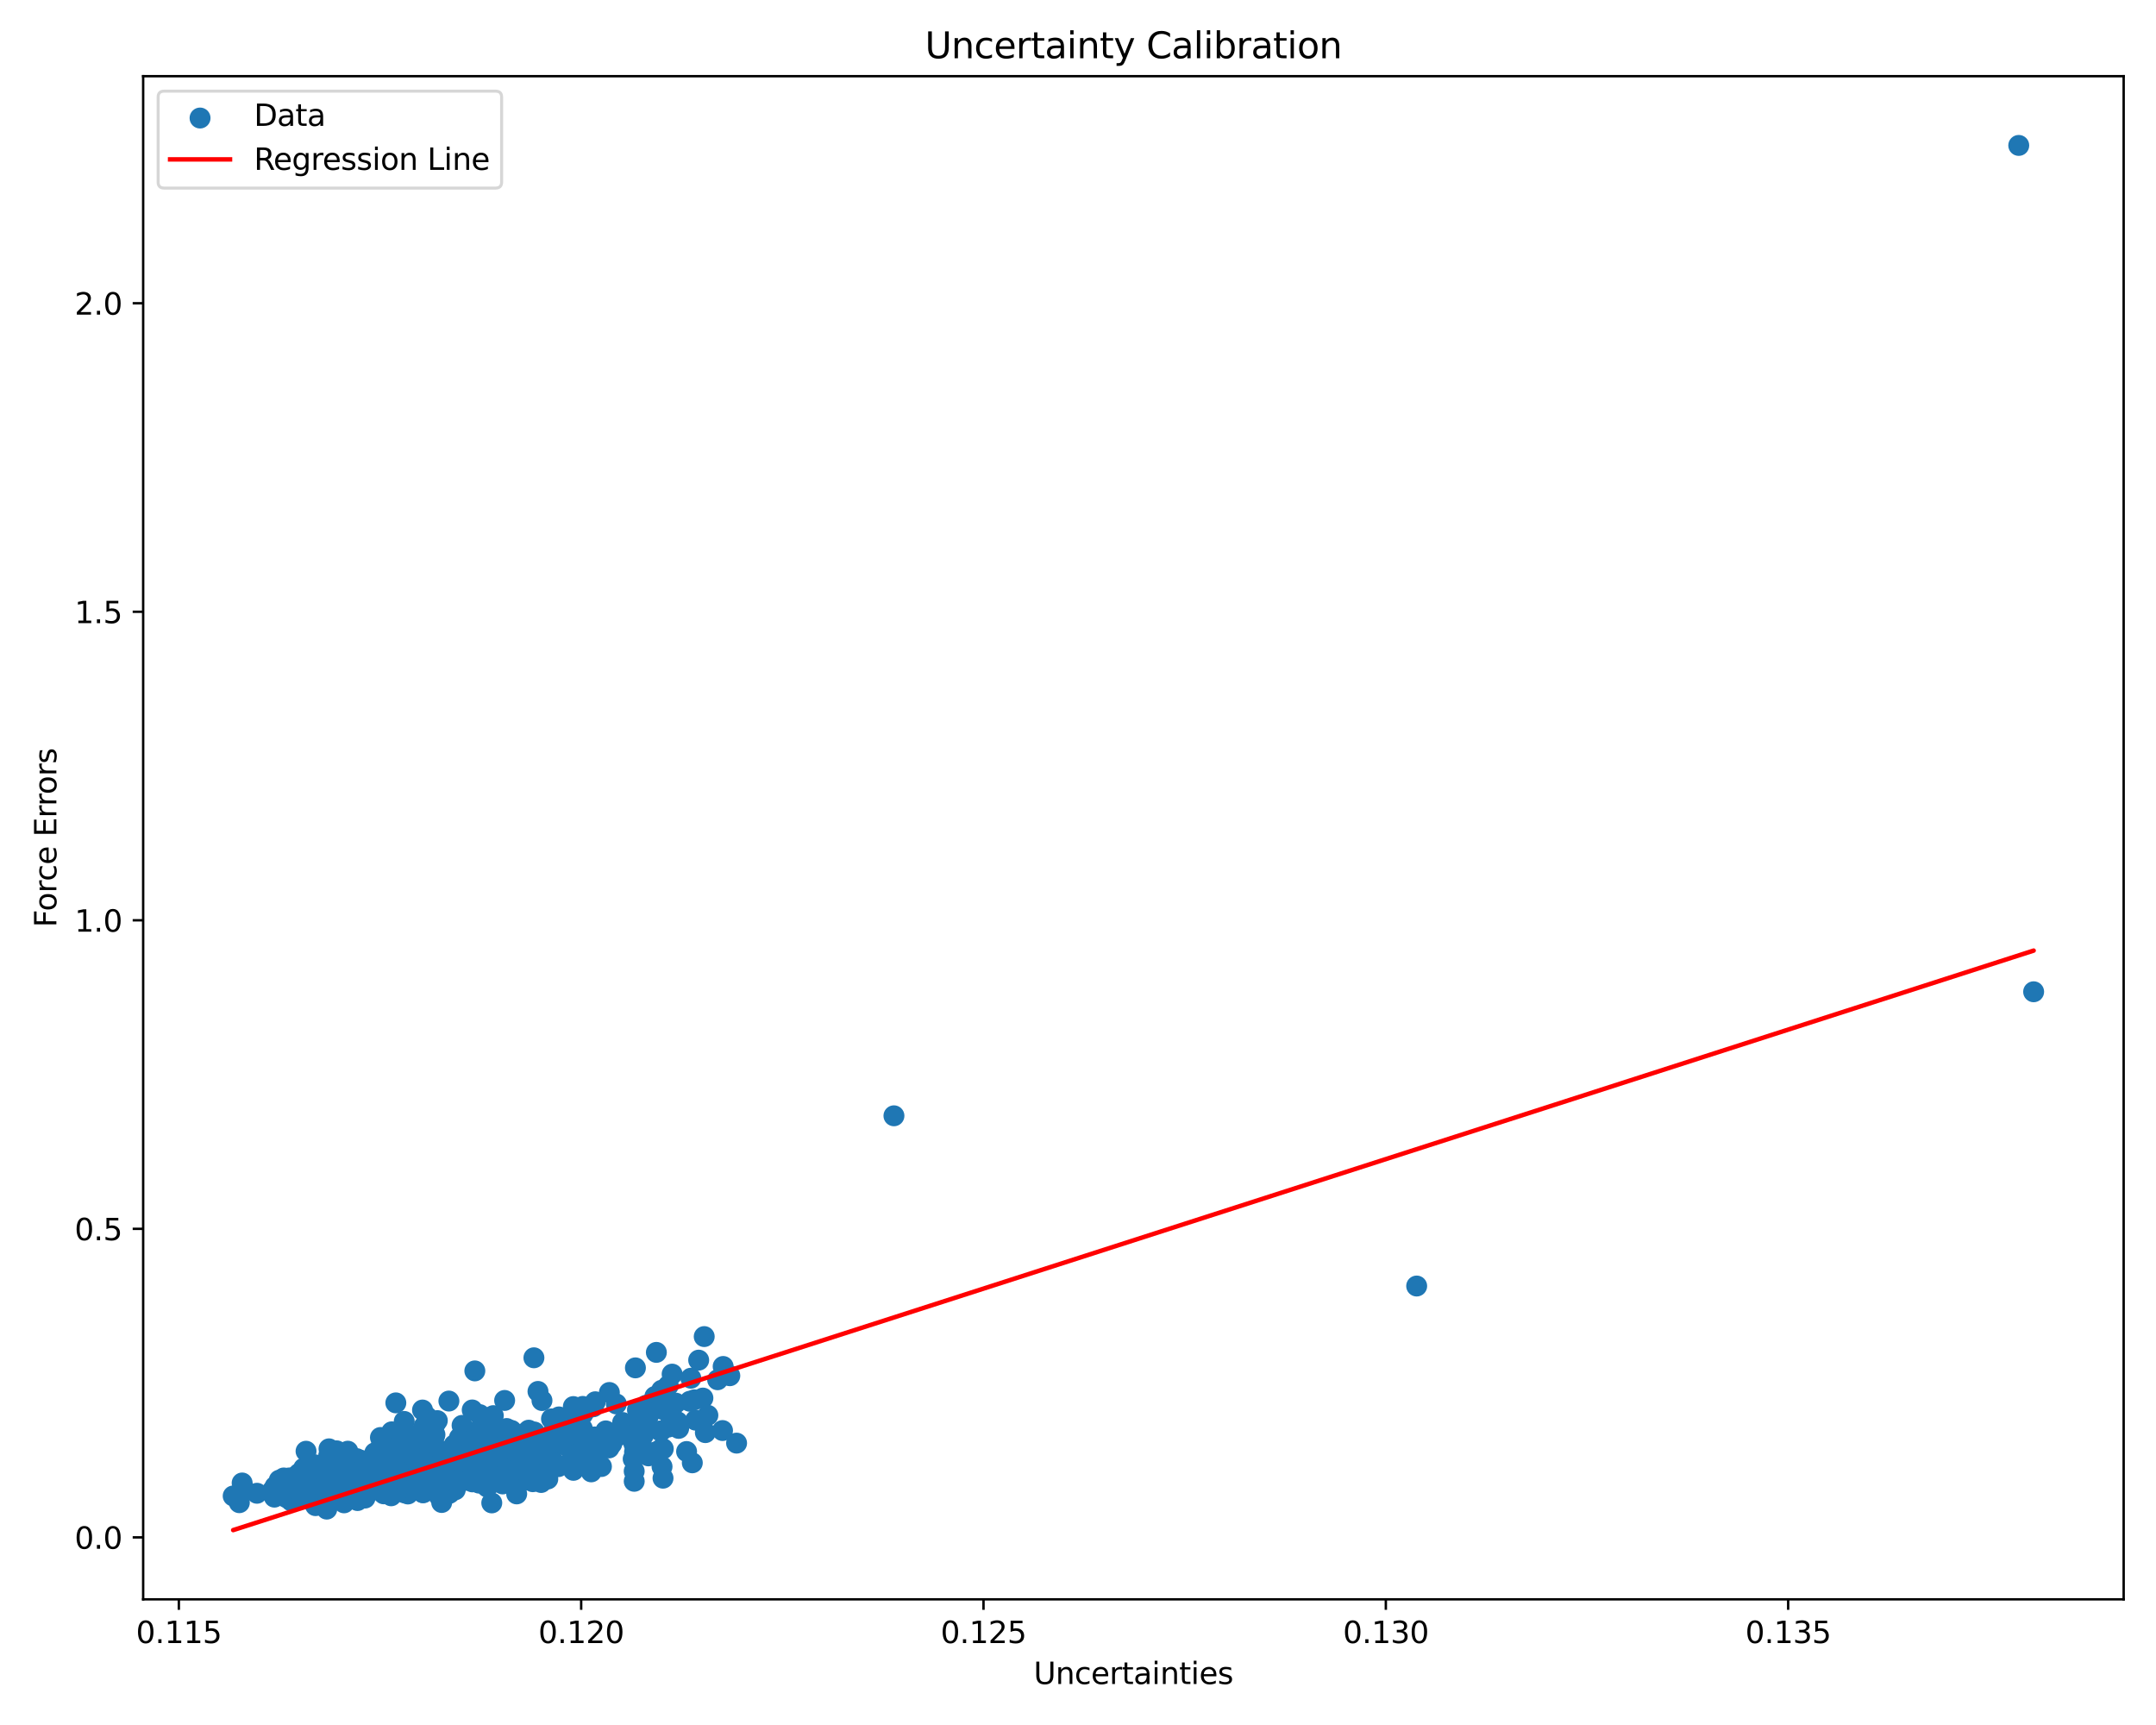 <?xml version="1.0" encoding="utf-8" standalone="no"?>
<!DOCTYPE svg PUBLIC "-//W3C//DTD SVG 1.1//EN"
  "http://www.w3.org/Graphics/SVG/1.1/DTD/svg11.dtd">
<svg xmlns:xlink="http://www.w3.org/1999/xlink" width="720pt" height="576pt" viewBox="0 0 720 576" xmlns="http://www.w3.org/2000/svg" version="1.1">
 <defs>
  <style type="text/css">*{stroke-linejoin: round; stroke-linecap: butt}</style>
 </defs>
 <g id="figure_1">
  <g id="patch_1">
   <path d="M 0 576 
L 720 576 
L 720 0 
L 0 0 
z
" style="fill: #ffffff"/>
  </g>
  <g id="axes_1">
   <g id="patch_2">
    <path d="M 47.81 534.04 
L 709.2 534.04 
L 709.2 25.44 
L 47.81 25.44 
z
" style="fill: #ffffff"/>
   </g>
   <g id="PathCollection_1">
    <defs>
     <path id="mcd203f93dd" d="M 0 3 
C 0.796 3 1.559 2.684 2.121 2.121 
C 2.684 1.559 3 0.796 3 0 
C 3 -0.796 2.684 -1.559 2.121 -2.121 
C 1.559 -2.684 0.796 -3 0 -3 
C -0.796 -3 -1.559 -2.684 -2.121 -2.121 
C -2.684 -1.559 -3 -0.796 -3 0 
C -3 0.796 -2.684 1.559 -2.121 2.121 
C -1.559 2.684 -0.796 3 0 3 
z
" style="stroke: #1f77b4"/>
    </defs>
    <g clip-path="url(#p7c6fc0770a)">
     <use xlink:href="#mcd203f93dd" x="139.713" y="488.836" style="fill: #1f77b4; stroke: #1f77b4"/>
     <use xlink:href="#mcd203f93dd" x="130.786" y="489.83" style="fill: #1f77b4; stroke: #1f77b4"/>
     <use xlink:href="#mcd203f93dd" x="192.619" y="475.153" style="fill: #1f77b4; stroke: #1f77b4"/>
     <use xlink:href="#mcd203f93dd" x="137.808" y="495.939" style="fill: #1f77b4; stroke: #1f77b4"/>
     <use xlink:href="#mcd203f93dd" x="129.915" y="490.26" style="fill: #1f77b4; stroke: #1f77b4"/>
     <use xlink:href="#mcd203f93dd" x="135.374" y="490.012" style="fill: #1f77b4; stroke: #1f77b4"/>
     <use xlink:href="#mcd203f93dd" x="143.678" y="485.974" style="fill: #1f77b4; stroke: #1f77b4"/>
     <use xlink:href="#mcd203f93dd" x="211.799" y="494.626" style="fill: #1f77b4; stroke: #1f77b4"/>
     <use xlink:href="#mcd203f93dd" x="113.958" y="494.862" style="fill: #1f77b4; stroke: #1f77b4"/>
     <use xlink:href="#mcd203f93dd" x="211.79" y="491.26" style="fill: #1f77b4; stroke: #1f77b4"/>
     <use xlink:href="#mcd203f93dd" x="233.326" y="454.168" style="fill: #1f77b4; stroke: #1f77b4"/>
     <use xlink:href="#mcd203f93dd" x="115.993" y="500.555" style="fill: #1f77b4; stroke: #1f77b4"/>
     <use xlink:href="#mcd203f93dd" x="151.589" y="491.466" style="fill: #1f77b4; stroke: #1f77b4"/>
     <use xlink:href="#mcd203f93dd" x="137.087" y="490.345" style="fill: #1f77b4; stroke: #1f77b4"/>
     <use xlink:href="#mcd203f93dd" x="97.116" y="498.416" style="fill: #1f77b4; stroke: #1f77b4"/>
     <use xlink:href="#mcd203f93dd" x="195.095" y="471.388" style="fill: #1f77b4; stroke: #1f77b4"/>
     <use xlink:href="#mcd203f93dd" x="160.398" y="490.134" style="fill: #1f77b4; stroke: #1f77b4"/>
     <use xlink:href="#mcd203f93dd" x="115.313" y="496.441" style="fill: #1f77b4; stroke: #1f77b4"/>
     <use xlink:href="#mcd203f93dd" x="143.672" y="489.409" style="fill: #1f77b4; stroke: #1f77b4"/>
     <use xlink:href="#mcd203f93dd" x="194.83" y="484.079" style="fill: #1f77b4; stroke: #1f77b4"/>
     <use xlink:href="#mcd203f93dd" x="141.118" y="494.462" style="fill: #1f77b4; stroke: #1f77b4"/>
     <use xlink:href="#mcd203f93dd" x="198.033" y="487.344" style="fill: #1f77b4; stroke: #1f77b4"/>
     <use xlink:href="#mcd203f93dd" x="212.136" y="477.571" style="fill: #1f77b4; stroke: #1f77b4"/>
     <use xlink:href="#mcd203f93dd" x="135.734" y="489.624" style="fill: #1f77b4; stroke: #1f77b4"/>
     <use xlink:href="#mcd203f93dd" x="112.607" y="497.583" style="fill: #1f77b4; stroke: #1f77b4"/>
     <use xlink:href="#mcd203f93dd" x="115.545" y="494.484" style="fill: #1f77b4; stroke: #1f77b4"/>
     <use xlink:href="#mcd203f93dd" x="168.526" y="467.626" style="fill: #1f77b4; stroke: #1f77b4"/>
     <use xlink:href="#mcd203f93dd" x="106.716" y="498.433" style="fill: #1f77b4; stroke: #1f77b4"/>
     <use xlink:href="#mcd203f93dd" x="160.228" y="472.364" style="fill: #1f77b4; stroke: #1f77b4"/>
     <use xlink:href="#mcd203f93dd" x="131.852" y="492.811" style="fill: #1f77b4; stroke: #1f77b4"/>
     <use xlink:href="#mcd203f93dd" x="120.96" y="489.361" style="fill: #1f77b4; stroke: #1f77b4"/>
     <use xlink:href="#mcd203f93dd" x="130.47" y="488.944" style="fill: #1f77b4; stroke: #1f77b4"/>
     <use xlink:href="#mcd203f93dd" x="134.996" y="474.634" style="fill: #1f77b4; stroke: #1f77b4"/>
     <use xlink:href="#mcd203f93dd" x="679.137" y="331.166" style="fill: #1f77b4; stroke: #1f77b4"/>
     <use xlink:href="#mcd203f93dd" x="142.359" y="490.893" style="fill: #1f77b4; stroke: #1f77b4"/>
     <use xlink:href="#mcd203f93dd" x="180.396" y="484.142" style="fill: #1f77b4; stroke: #1f77b4"/>
     <use xlink:href="#mcd203f93dd" x="144.997" y="493.882" style="fill: #1f77b4; stroke: #1f77b4"/>
     <use xlink:href="#mcd203f93dd" x="114.738" y="499.808" style="fill: #1f77b4; stroke: #1f77b4"/>
     <use xlink:href="#mcd203f93dd" x="108.518" y="499.269" style="fill: #1f77b4; stroke: #1f77b4"/>
     <use xlink:href="#mcd203f93dd" x="152.003" y="495.144" style="fill: #1f77b4; stroke: #1f77b4"/>
     <use xlink:href="#mcd203f93dd" x="219.193" y="451.579" style="fill: #1f77b4; stroke: #1f77b4"/>
     <use xlink:href="#mcd203f93dd" x="126.009" y="489.819" style="fill: #1f77b4; stroke: #1f77b4"/>
     <use xlink:href="#mcd203f93dd" x="121.525" y="493.641" style="fill: #1f77b4; stroke: #1f77b4"/>
     <use xlink:href="#mcd203f93dd" x="108.597" y="492.582" style="fill: #1f77b4; stroke: #1f77b4"/>
     <use xlink:href="#mcd203f93dd" x="134.754" y="495.094" style="fill: #1f77b4; stroke: #1f77b4"/>
     <use xlink:href="#mcd203f93dd" x="206.919" y="479.227" style="fill: #1f77b4; stroke: #1f77b4"/>
     <use xlink:href="#mcd203f93dd" x="110.262" y="488.576" style="fill: #1f77b4; stroke: #1f77b4"/>
     <use xlink:href="#mcd203f93dd" x="126.204" y="489.814" style="fill: #1f77b4; stroke: #1f77b4"/>
     <use xlink:href="#mcd203f93dd" x="232.29" y="474.207" style="fill: #1f77b4; stroke: #1f77b4"/>
     <use xlink:href="#mcd203f93dd" x="174.543" y="481.642" style="fill: #1f77b4; stroke: #1f77b4"/>
     <use xlink:href="#mcd203f93dd" x="139.312" y="486.166" style="fill: #1f77b4; stroke: #1f77b4"/>
     <use xlink:href="#mcd203f93dd" x="151.387" y="491.948" style="fill: #1f77b4; stroke: #1f77b4"/>
     <use xlink:href="#mcd203f93dd" x="150.654" y="484.662" style="fill: #1f77b4; stroke: #1f77b4"/>
     <use xlink:href="#mcd203f93dd" x="142.692" y="485.097" style="fill: #1f77b4; stroke: #1f77b4"/>
     <use xlink:href="#mcd203f93dd" x="137.493" y="492.591" style="fill: #1f77b4; stroke: #1f77b4"/>
     <use xlink:href="#mcd203f93dd" x="80.867" y="495.188" style="fill: #1f77b4; stroke: #1f77b4"/>
     <use xlink:href="#mcd203f93dd" x="164.743" y="472.7" style="fill: #1f77b4; stroke: #1f77b4"/>
     <use xlink:href="#mcd203f93dd" x="162.7" y="496.529" style="fill: #1f77b4; stroke: #1f77b4"/>
     <use xlink:href="#mcd203f93dd" x="130.254" y="492.957" style="fill: #1f77b4; stroke: #1f77b4"/>
     <use xlink:href="#mcd203f93dd" x="140.372" y="493.48" style="fill: #1f77b4; stroke: #1f77b4"/>
     <use xlink:href="#mcd203f93dd" x="146.624" y="499.519" style="fill: #1f77b4; stroke: #1f77b4"/>
     <use xlink:href="#mcd203f93dd" x="140.166" y="482.335" style="fill: #1f77b4; stroke: #1f77b4"/>
     <use xlink:href="#mcd203f93dd" x="191.499" y="490.962" style="fill: #1f77b4; stroke: #1f77b4"/>
     <use xlink:href="#mcd203f93dd" x="107.804" y="496.214" style="fill: #1f77b4; stroke: #1f77b4"/>
     <use xlink:href="#mcd203f93dd" x="123.57" y="493.969" style="fill: #1f77b4; stroke: #1f77b4"/>
     <use xlink:href="#mcd203f93dd" x="146.046" y="474.356" style="fill: #1f77b4; stroke: #1f77b4"/>
     <use xlink:href="#mcd203f93dd" x="111.492" y="500.101" style="fill: #1f77b4; stroke: #1f77b4"/>
     <use xlink:href="#mcd203f93dd" x="190.378" y="480.502" style="fill: #1f77b4; stroke: #1f77b4"/>
     <use xlink:href="#mcd203f93dd" x="152.765" y="484.57" style="fill: #1f77b4; stroke: #1f77b4"/>
     <use xlink:href="#mcd203f93dd" x="118.705" y="496.824" style="fill: #1f77b4; stroke: #1f77b4"/>
     <use xlink:href="#mcd203f93dd" x="174.888" y="481.323" style="fill: #1f77b4; stroke: #1f77b4"/>
     <use xlink:href="#mcd203f93dd" x="120.985" y="493.062" style="fill: #1f77b4; stroke: #1f77b4"/>
     <use xlink:href="#mcd203f93dd" x="162.429" y="487.441" style="fill: #1f77b4; stroke: #1f77b4"/>
     <use xlink:href="#mcd203f93dd" x="99.218" y="498.209" style="fill: #1f77b4; stroke: #1f77b4"/>
     <use xlink:href="#mcd203f93dd" x="150.469" y="496.147" style="fill: #1f77b4; stroke: #1f77b4"/>
     <use xlink:href="#mcd203f93dd" x="102.384" y="498.178" style="fill: #1f77b4; stroke: #1f77b4"/>
     <use xlink:href="#mcd203f93dd" x="99.772" y="492.074" style="fill: #1f77b4; stroke: #1f77b4"/>
     <use xlink:href="#mcd203f93dd" x="113.099" y="489.807" style="fill: #1f77b4; stroke: #1f77b4"/>
     <use xlink:href="#mcd203f93dd" x="111.581" y="493.717" style="fill: #1f77b4; stroke: #1f77b4"/>
     <use xlink:href="#mcd203f93dd" x="126.223" y="493.064" style="fill: #1f77b4; stroke: #1f77b4"/>
     <use xlink:href="#mcd203f93dd" x="115.576" y="498.944" style="fill: #1f77b4; stroke: #1f77b4"/>
     <use xlink:href="#mcd203f93dd" x="151.945" y="494.204" style="fill: #1f77b4; stroke: #1f77b4"/>
     <use xlink:href="#mcd203f93dd" x="100.986" y="500.569" style="fill: #1f77b4; stroke: #1f77b4"/>
     <use xlink:href="#mcd203f93dd" x="110.685" y="494.071" style="fill: #1f77b4; stroke: #1f77b4"/>
     <use xlink:href="#mcd203f93dd" x="134.575" y="491.752" style="fill: #1f77b4; stroke: #1f77b4"/>
     <use xlink:href="#mcd203f93dd" x="179.661" y="464.614" style="fill: #1f77b4; stroke: #1f77b4"/>
     <use xlink:href="#mcd203f93dd" x="94.757" y="493.515" style="fill: #1f77b4; stroke: #1f77b4"/>
     <use xlink:href="#mcd203f93dd" x="132.642" y="484.073" style="fill: #1f77b4; stroke: #1f77b4"/>
     <use xlink:href="#mcd203f93dd" x="158.066" y="489.285" style="fill: #1f77b4; stroke: #1f77b4"/>
     <use xlink:href="#mcd203f93dd" x="153.75" y="491.842" style="fill: #1f77b4; stroke: #1f77b4"/>
     <use xlink:href="#mcd203f93dd" x="111.617" y="492.897" style="fill: #1f77b4; stroke: #1f77b4"/>
     <use xlink:href="#mcd203f93dd" x="141.335" y="498.463" style="fill: #1f77b4; stroke: #1f77b4"/>
     <use xlink:href="#mcd203f93dd" x="211.453" y="487.172" style="fill: #1f77b4; stroke: #1f77b4"/>
     <use xlink:href="#mcd203f93dd" x="117.026" y="492.749" style="fill: #1f77b4; stroke: #1f77b4"/>
     <use xlink:href="#mcd203f93dd" x="196.464" y="481.419" style="fill: #1f77b4; stroke: #1f77b4"/>
     <use xlink:href="#mcd203f93dd" x="121.831" y="493.531" style="fill: #1f77b4; stroke: #1f77b4"/>
     <use xlink:href="#mcd203f93dd" x="145.676" y="493.355" style="fill: #1f77b4; stroke: #1f77b4"/>
     <use xlink:href="#mcd203f93dd" x="141.405" y="489.866" style="fill: #1f77b4; stroke: #1f77b4"/>
     <use xlink:href="#mcd203f93dd" x="130.035" y="490.11" style="fill: #1f77b4; stroke: #1f77b4"/>
     <use xlink:href="#mcd203f93dd" x="109.672" y="491.487" style="fill: #1f77b4; stroke: #1f77b4"/>
     <use xlink:href="#mcd203f93dd" x="118.697" y="499.139" style="fill: #1f77b4; stroke: #1f77b4"/>
     <use xlink:href="#mcd203f93dd" x="129.466" y="483.704" style="fill: #1f77b4; stroke: #1f77b4"/>
     <use xlink:href="#mcd203f93dd" x="142.314" y="485.829" style="fill: #1f77b4; stroke: #1f77b4"/>
     <use xlink:href="#mcd203f93dd" x="142.582" y="473.102" style="fill: #1f77b4; stroke: #1f77b4"/>
     <use xlink:href="#mcd203f93dd" x="134.437" y="477.401" style="fill: #1f77b4; stroke: #1f77b4"/>
     <use xlink:href="#mcd203f93dd" x="139.951" y="489.24" style="fill: #1f77b4; stroke: #1f77b4"/>
     <use xlink:href="#mcd203f93dd" x="151.686" y="493.652" style="fill: #1f77b4; stroke: #1f77b4"/>
     <use xlink:href="#mcd203f93dd" x="166.292" y="489.227" style="fill: #1f77b4; stroke: #1f77b4"/>
     <use xlink:href="#mcd203f93dd" x="151.198" y="484.887" style="fill: #1f77b4; stroke: #1f77b4"/>
     <use xlink:href="#mcd203f93dd" x="189.426" y="482.101" style="fill: #1f77b4; stroke: #1f77b4"/>
     <use xlink:href="#mcd203f93dd" x="130.387" y="493.375" style="fill: #1f77b4; stroke: #1f77b4"/>
     <use xlink:href="#mcd203f93dd" x="126.826" y="495.522" style="fill: #1f77b4; stroke: #1f77b4"/>
     <use xlink:href="#mcd203f93dd" x="212.879" y="470.783" style="fill: #1f77b4; stroke: #1f77b4"/>
     <use xlink:href="#mcd203f93dd" x="129.139" y="497.004" style="fill: #1f77b4; stroke: #1f77b4"/>
     <use xlink:href="#mcd203f93dd" x="124.851" y="494.865" style="fill: #1f77b4; stroke: #1f77b4"/>
     <use xlink:href="#mcd203f93dd" x="175.918" y="494.192" style="fill: #1f77b4; stroke: #1f77b4"/>
     <use xlink:href="#mcd203f93dd" x="224.461" y="458.838" style="fill: #1f77b4; stroke: #1f77b4"/>
     <use xlink:href="#mcd203f93dd" x="151.682" y="488.272" style="fill: #1f77b4; stroke: #1f77b4"/>
     <use xlink:href="#mcd203f93dd" x="145.143" y="493.554" style="fill: #1f77b4; stroke: #1f77b4"/>
     <use xlink:href="#mcd203f93dd" x="159.582" y="487.464" style="fill: #1f77b4; stroke: #1f77b4"/>
     <use xlink:href="#mcd203f93dd" x="161.061" y="493.395" style="fill: #1f77b4; stroke: #1f77b4"/>
     <use xlink:href="#mcd203f93dd" x="141.601" y="476.276" style="fill: #1f77b4; stroke: #1f77b4"/>
     <use xlink:href="#mcd203f93dd" x="113.468" y="494.722" style="fill: #1f77b4; stroke: #1f77b4"/>
     <use xlink:href="#mcd203f93dd" x="117.401" y="493.889" style="fill: #1f77b4; stroke: #1f77b4"/>
     <use xlink:href="#mcd203f93dd" x="171.475" y="491.378" style="fill: #1f77b4; stroke: #1f77b4"/>
     <use xlink:href="#mcd203f93dd" x="177.247" y="480.022" style="fill: #1f77b4; stroke: #1f77b4"/>
     <use xlink:href="#mcd203f93dd" x="100.685" y="497.286" style="fill: #1f77b4; stroke: #1f77b4"/>
     <use xlink:href="#mcd203f93dd" x="110.929" y="499.342" style="fill: #1f77b4; stroke: #1f77b4"/>
     <use xlink:href="#mcd203f93dd" x="114.011" y="494.59" style="fill: #1f77b4; stroke: #1f77b4"/>
     <use xlink:href="#mcd203f93dd" x="118.28" y="495.057" style="fill: #1f77b4; stroke: #1f77b4"/>
     <use xlink:href="#mcd203f93dd" x="128.134" y="498.806" style="fill: #1f77b4; stroke: #1f77b4"/>
     <use xlink:href="#mcd203f93dd" x="122.973" y="494.93" style="fill: #1f77b4; stroke: #1f77b4"/>
     <use xlink:href="#mcd203f93dd" x="110.224" y="494.903" style="fill: #1f77b4; stroke: #1f77b4"/>
     <use xlink:href="#mcd203f93dd" x="164.979" y="482.299" style="fill: #1f77b4; stroke: #1f77b4"/>
     <use xlink:href="#mcd203f93dd" x="136.375" y="491.47" style="fill: #1f77b4; stroke: #1f77b4"/>
     <use xlink:href="#mcd203f93dd" x="158.629" y="487.22" style="fill: #1f77b4; stroke: #1f77b4"/>
     <use xlink:href="#mcd203f93dd" x="150.28" y="486.111" style="fill: #1f77b4; stroke: #1f77b4"/>
     <use xlink:href="#mcd203f93dd" x="104.854" y="494.716" style="fill: #1f77b4; stroke: #1f77b4"/>
     <use xlink:href="#mcd203f93dd" x="171.693" y="484.488" style="fill: #1f77b4; stroke: #1f77b4"/>
     <use xlink:href="#mcd203f93dd" x="127.641" y="496.7" style="fill: #1f77b4; stroke: #1f77b4"/>
     <use xlink:href="#mcd203f93dd" x="191.202" y="488.427" style="fill: #1f77b4; stroke: #1f77b4"/>
     <use xlink:href="#mcd203f93dd" x="108.733" y="498.756" style="fill: #1f77b4; stroke: #1f77b4"/>
     <use xlink:href="#mcd203f93dd" x="117.869" y="491.331" style="fill: #1f77b4; stroke: #1f77b4"/>
     <use xlink:href="#mcd203f93dd" x="184.317" y="484.082" style="fill: #1f77b4; stroke: #1f77b4"/>
     <use xlink:href="#mcd203f93dd" x="112.059" y="497.62" style="fill: #1f77b4; stroke: #1f77b4"/>
     <use xlink:href="#mcd203f93dd" x="122.135" y="488.514" style="fill: #1f77b4; stroke: #1f77b4"/>
     <use xlink:href="#mcd203f93dd" x="134.169" y="494.517" style="fill: #1f77b4; stroke: #1f77b4"/>
     <use xlink:href="#mcd203f93dd" x="135.006" y="498.479" style="fill: #1f77b4; stroke: #1f77b4"/>
     <use xlink:href="#mcd203f93dd" x="194.866" y="487.829" style="fill: #1f77b4; stroke: #1f77b4"/>
     <use xlink:href="#mcd203f93dd" x="108.299" y="500.655" style="fill: #1f77b4; stroke: #1f77b4"/>
     <use xlink:href="#mcd203f93dd" x="102.946" y="497.063" style="fill: #1f77b4; stroke: #1f77b4"/>
     <use xlink:href="#mcd203f93dd" x="123.928" y="488.41" style="fill: #1f77b4; stroke: #1f77b4"/>
     <use xlink:href="#mcd203f93dd" x="128.197" y="496.935" style="fill: #1f77b4; stroke: #1f77b4"/>
     <use xlink:href="#mcd203f93dd" x="149.908" y="467.83" style="fill: #1f77b4; stroke: #1f77b4"/>
     <use xlink:href="#mcd203f93dd" x="119.106" y="487.052" style="fill: #1f77b4; stroke: #1f77b4"/>
     <use xlink:href="#mcd203f93dd" x="151.116" y="485.366" style="fill: #1f77b4; stroke: #1f77b4"/>
     <use xlink:href="#mcd203f93dd" x="226.298" y="474.771" style="fill: #1f77b4; stroke: #1f77b4"/>
     <use xlink:href="#mcd203f93dd" x="95.6" y="500.04" style="fill: #1f77b4; stroke: #1f77b4"/>
     <use xlink:href="#mcd203f93dd" x="163.993" y="490.638" style="fill: #1f77b4; stroke: #1f77b4"/>
     <use xlink:href="#mcd203f93dd" x="234.736" y="466.833" style="fill: #1f77b4; stroke: #1f77b4"/>
     <use xlink:href="#mcd203f93dd" x="158.573" y="457.761" style="fill: #1f77b4; stroke: #1f77b4"/>
     <use xlink:href="#mcd203f93dd" x="120.388" y="495.061" style="fill: #1f77b4; stroke: #1f77b4"/>
     <use xlink:href="#mcd203f93dd" x="162.259" y="495.195" style="fill: #1f77b4; stroke: #1f77b4"/>
     <use xlink:href="#mcd203f93dd" x="120.81" y="493.417" style="fill: #1f77b4; stroke: #1f77b4"/>
     <use xlink:href="#mcd203f93dd" x="132.438" y="497.733" style="fill: #1f77b4; stroke: #1f77b4"/>
     <use xlink:href="#mcd203f93dd" x="172.551" y="498.834" style="fill: #1f77b4; stroke: #1f77b4"/>
     <use xlink:href="#mcd203f93dd" x="162.891" y="484.837" style="fill: #1f77b4; stroke: #1f77b4"/>
     <use xlink:href="#mcd203f93dd" x="214.856" y="478.694" style="fill: #1f77b4; stroke: #1f77b4"/>
     <use xlink:href="#mcd203f93dd" x="162.344" y="486.974" style="fill: #1f77b4; stroke: #1f77b4"/>
     <use xlink:href="#mcd203f93dd" x="124.94" y="490.23" style="fill: #1f77b4; stroke: #1f77b4"/>
     <use xlink:href="#mcd203f93dd" x="152.056" y="489.228" style="fill: #1f77b4; stroke: #1f77b4"/>
     <use xlink:href="#mcd203f93dd" x="135.558" y="484.851" style="fill: #1f77b4; stroke: #1f77b4"/>
     <use xlink:href="#mcd203f93dd" x="125.167" y="485.111" style="fill: #1f77b4; stroke: #1f77b4"/>
     <use xlink:href="#mcd203f93dd" x="172.747" y="495.866" style="fill: #1f77b4; stroke: #1f77b4"/>
     <use xlink:href="#mcd203f93dd" x="111.396" y="497.999" style="fill: #1f77b4; stroke: #1f77b4"/>
     <use xlink:href="#mcd203f93dd" x="155.268" y="485.529" style="fill: #1f77b4; stroke: #1f77b4"/>
     <use xlink:href="#mcd203f93dd" x="241.501" y="456.282" style="fill: #1f77b4; stroke: #1f77b4"/>
     <use xlink:href="#mcd203f93dd" x="122.204" y="498.486" style="fill: #1f77b4; stroke: #1f77b4"/>
     <use xlink:href="#mcd203f93dd" x="151.643" y="482.505" style="fill: #1f77b4; stroke: #1f77b4"/>
     <use xlink:href="#mcd203f93dd" x="243.721" y="459.372" style="fill: #1f77b4; stroke: #1f77b4"/>
     <use xlink:href="#mcd203f93dd" x="142.4" y="485.987" style="fill: #1f77b4; stroke: #1f77b4"/>
     <use xlink:href="#mcd203f93dd" x="132.075" y="493.85" style="fill: #1f77b4; stroke: #1f77b4"/>
     <use xlink:href="#mcd203f93dd" x="223.17" y="462.655" style="fill: #1f77b4; stroke: #1f77b4"/>
     <use xlink:href="#mcd203f93dd" x="165.88" y="490.143" style="fill: #1f77b4; stroke: #1f77b4"/>
     <use xlink:href="#mcd203f93dd" x="147.542" y="485.153" style="fill: #1f77b4; stroke: #1f77b4"/>
     <use xlink:href="#mcd203f93dd" x="155.505" y="493.627" style="fill: #1f77b4; stroke: #1f77b4"/>
     <use xlink:href="#mcd203f93dd" x="132.189" y="468.437" style="fill: #1f77b4; stroke: #1f77b4"/>
     <use xlink:href="#mcd203f93dd" x="190.401" y="488.292" style="fill: #1f77b4; stroke: #1f77b4"/>
     <use xlink:href="#mcd203f93dd" x="146.827" y="490.188" style="fill: #1f77b4; stroke: #1f77b4"/>
     <use xlink:href="#mcd203f93dd" x="106.922" y="493.573" style="fill: #1f77b4; stroke: #1f77b4"/>
     <use xlink:href="#mcd203f93dd" x="169.446" y="488.228" style="fill: #1f77b4; stroke: #1f77b4"/>
     <use xlink:href="#mcd203f93dd" x="140.854" y="488.018" style="fill: #1f77b4; stroke: #1f77b4"/>
     <use xlink:href="#mcd203f93dd" x="161.431" y="476.706" style="fill: #1f77b4; stroke: #1f77b4"/>
     <use xlink:href="#mcd203f93dd" x="91.636" y="499.912" style="fill: #1f77b4; stroke: #1f77b4"/>
     <use xlink:href="#mcd203f93dd" x="118.581" y="493.813" style="fill: #1f77b4; stroke: #1f77b4"/>
     <use xlink:href="#mcd203f93dd" x="118.019" y="497.567" style="fill: #1f77b4; stroke: #1f77b4"/>
     <use xlink:href="#mcd203f93dd" x="130.631" y="499.465" style="fill: #1f77b4; stroke: #1f77b4"/>
     <use xlink:href="#mcd203f93dd" x="130.867" y="497.234" style="fill: #1f77b4; stroke: #1f77b4"/>
     <use xlink:href="#mcd203f93dd" x="230.71" y="460.207" style="fill: #1f77b4; stroke: #1f77b4"/>
     <use xlink:href="#mcd203f93dd" x="170.819" y="477.639" style="fill: #1f77b4; stroke: #1f77b4"/>
     <use xlink:href="#mcd203f93dd" x="200.585" y="481.461" style="fill: #1f77b4; stroke: #1f77b4"/>
     <use xlink:href="#mcd203f93dd" x="151.798" y="489.654" style="fill: #1f77b4; stroke: #1f77b4"/>
     <use xlink:href="#mcd203f93dd" x="174.177" y="488.653" style="fill: #1f77b4; stroke: #1f77b4"/>
     <use xlink:href="#mcd203f93dd" x="674.166" y="48.558" style="fill: #1f77b4; stroke: #1f77b4"/>
     <use xlink:href="#mcd203f93dd" x="140.867" y="490.465" style="fill: #1f77b4; stroke: #1f77b4"/>
     <use xlink:href="#mcd203f93dd" x="128.849" y="496.843" style="fill: #1f77b4; stroke: #1f77b4"/>
     <use xlink:href="#mcd203f93dd" x="114.851" y="496.231" style="fill: #1f77b4; stroke: #1f77b4"/>
     <use xlink:href="#mcd203f93dd" x="121.567" y="498.939" style="fill: #1f77b4; stroke: #1f77b4"/>
     <use xlink:href="#mcd203f93dd" x="77.873" y="499.528" style="fill: #1f77b4; stroke: #1f77b4"/>
     <use xlink:href="#mcd203f93dd" x="122.362" y="492.864" style="fill: #1f77b4; stroke: #1f77b4"/>
     <use xlink:href="#mcd203f93dd" x="102.302" y="499.518" style="fill: #1f77b4; stroke: #1f77b4"/>
     <use xlink:href="#mcd203f93dd" x="120.138" y="492.856" style="fill: #1f77b4; stroke: #1f77b4"/>
     <use xlink:href="#mcd203f93dd" x="100.536" y="494.619" style="fill: #1f77b4; stroke: #1f77b4"/>
     <use xlink:href="#mcd203f93dd" x="157.586" y="491.362" style="fill: #1f77b4; stroke: #1f77b4"/>
     <use xlink:href="#mcd203f93dd" x="128.146" y="490.462" style="fill: #1f77b4; stroke: #1f77b4"/>
     <use xlink:href="#mcd203f93dd" x="130.926" y="492.699" style="fill: #1f77b4; stroke: #1f77b4"/>
     <use xlink:href="#mcd203f93dd" x="130.799" y="491.501" style="fill: #1f77b4; stroke: #1f77b4"/>
     <use xlink:href="#mcd203f93dd" x="112.361" y="498.998" style="fill: #1f77b4; stroke: #1f77b4"/>
     <use xlink:href="#mcd203f93dd" x="126.165" y="494.653" style="fill: #1f77b4; stroke: #1f77b4"/>
     <use xlink:href="#mcd203f93dd" x="169.219" y="481.857" style="fill: #1f77b4; stroke: #1f77b4"/>
     <use xlink:href="#mcd203f93dd" x="212.198" y="456.749" style="fill: #1f77b4; stroke: #1f77b4"/>
     <use xlink:href="#mcd203f93dd" x="215.701" y="485.453" style="fill: #1f77b4; stroke: #1f77b4"/>
     <use xlink:href="#mcd203f93dd" x="140.226" y="491.858" style="fill: #1f77b4; stroke: #1f77b4"/>
     <use xlink:href="#mcd203f93dd" x="99.062" y="492.9" style="fill: #1f77b4; stroke: #1f77b4"/>
     <use xlink:href="#mcd203f93dd" x="157.98" y="478.231" style="fill: #1f77b4; stroke: #1f77b4"/>
     <use xlink:href="#mcd203f93dd" x="191.474" y="482.07" style="fill: #1f77b4; stroke: #1f77b4"/>
     <use xlink:href="#mcd203f93dd" x="131.138" y="495.957" style="fill: #1f77b4; stroke: #1f77b4"/>
     <use xlink:href="#mcd203f93dd" x="216.405" y="473.158" style="fill: #1f77b4; stroke: #1f77b4"/>
     <use xlink:href="#mcd203f93dd" x="130.114" y="496.264" style="fill: #1f77b4; stroke: #1f77b4"/>
     <use xlink:href="#mcd203f93dd" x="199.462" y="487.342" style="fill: #1f77b4; stroke: #1f77b4"/>
     <use xlink:href="#mcd203f93dd" x="112.548" y="498.518" style="fill: #1f77b4; stroke: #1f77b4"/>
     <use xlink:href="#mcd203f93dd" x="119.441" y="489.133" style="fill: #1f77b4; stroke: #1f77b4"/>
     <use xlink:href="#mcd203f93dd" x="113.245" y="494.649" style="fill: #1f77b4; stroke: #1f77b4"/>
     <use xlink:href="#mcd203f93dd" x="151.828" y="492.31" style="fill: #1f77b4; stroke: #1f77b4"/>
     <use xlink:href="#mcd203f93dd" x="169.278" y="494.051" style="fill: #1f77b4; stroke: #1f77b4"/>
     <use xlink:href="#mcd203f93dd" x="170.791" y="486.194" style="fill: #1f77b4; stroke: #1f77b4"/>
     <use xlink:href="#mcd203f93dd" x="168.451" y="485.645" style="fill: #1f77b4; stroke: #1f77b4"/>
     <use xlink:href="#mcd203f93dd" x="207.922" y="474.995" style="fill: #1f77b4; stroke: #1f77b4"/>
     <use xlink:href="#mcd203f93dd" x="91.853" y="496.338" style="fill: #1f77b4; stroke: #1f77b4"/>
     <use xlink:href="#mcd203f93dd" x="123.325" y="496.253" style="fill: #1f77b4; stroke: #1f77b4"/>
     <use xlink:href="#mcd203f93dd" x="215.656" y="474.925" style="fill: #1f77b4; stroke: #1f77b4"/>
     <use xlink:href="#mcd203f93dd" x="132.751" y="496.31" style="fill: #1f77b4; stroke: #1f77b4"/>
     <use xlink:href="#mcd203f93dd" x="104.446" y="491.093" style="fill: #1f77b4; stroke: #1f77b4"/>
     <use xlink:href="#mcd203f93dd" x="120.628" y="498.589" style="fill: #1f77b4; stroke: #1f77b4"/>
     <use xlink:href="#mcd203f93dd" x="170.562" y="482.969" style="fill: #1f77b4; stroke: #1f77b4"/>
     <use xlink:href="#mcd203f93dd" x="112.751" y="489.927" style="fill: #1f77b4; stroke: #1f77b4"/>
     <use xlink:href="#mcd203f93dd" x="161.986" y="491.618" style="fill: #1f77b4; stroke: #1f77b4"/>
     <use xlink:href="#mcd203f93dd" x="136.559" y="490.101" style="fill: #1f77b4; stroke: #1f77b4"/>
     <use xlink:href="#mcd203f93dd" x="140.598" y="497.339" style="fill: #1f77b4; stroke: #1f77b4"/>
     <use xlink:href="#mcd203f93dd" x="177.925" y="494.76" style="fill: #1f77b4; stroke: #1f77b4"/>
     <use xlink:href="#mcd203f93dd" x="159.987" y="493.528" style="fill: #1f77b4; stroke: #1f77b4"/>
     <use xlink:href="#mcd203f93dd" x="142.439" y="497.299" style="fill: #1f77b4; stroke: #1f77b4"/>
     <use xlink:href="#mcd203f93dd" x="138.72" y="496.066" style="fill: #1f77b4; stroke: #1f77b4"/>
     <use xlink:href="#mcd203f93dd" x="98.606" y="498.212" style="fill: #1f77b4; stroke: #1f77b4"/>
     <use xlink:href="#mcd203f93dd" x="132.542" y="497.339" style="fill: #1f77b4; stroke: #1f77b4"/>
     <use xlink:href="#mcd203f93dd" x="146.785" y="487.455" style="fill: #1f77b4; stroke: #1f77b4"/>
     <use xlink:href="#mcd203f93dd" x="134.468" y="489.963" style="fill: #1f77b4; stroke: #1f77b4"/>
     <use xlink:href="#mcd203f93dd" x="113.211" y="492.128" style="fill: #1f77b4; stroke: #1f77b4"/>
     <use xlink:href="#mcd203f93dd" x="106.929" y="498.534" style="fill: #1f77b4; stroke: #1f77b4"/>
     <use xlink:href="#mcd203f93dd" x="111.57" y="494.976" style="fill: #1f77b4; stroke: #1f77b4"/>
     <use xlink:href="#mcd203f93dd" x="91.268" y="498.593" style="fill: #1f77b4; stroke: #1f77b4"/>
     <use xlink:href="#mcd203f93dd" x="128.253" y="496.927" style="fill: #1f77b4; stroke: #1f77b4"/>
     <use xlink:href="#mcd203f93dd" x="142.184" y="490.944" style="fill: #1f77b4; stroke: #1f77b4"/>
     <use xlink:href="#mcd203f93dd" x="147.503" y="501.703" style="fill: #1f77b4; stroke: #1f77b4"/>
     <use xlink:href="#mcd203f93dd" x="192.49" y="473.674" style="fill: #1f77b4; stroke: #1f77b4"/>
     <use xlink:href="#mcd203f93dd" x="113.877" y="489.034" style="fill: #1f77b4; stroke: #1f77b4"/>
     <use xlink:href="#mcd203f93dd" x="121.325" y="496.754" style="fill: #1f77b4; stroke: #1f77b4"/>
     <use xlink:href="#mcd203f93dd" x="102.896" y="500.52" style="fill: #1f77b4; stroke: #1f77b4"/>
     <use xlink:href="#mcd203f93dd" x="137.959" y="493.42" style="fill: #1f77b4; stroke: #1f77b4"/>
     <use xlink:href="#mcd203f93dd" x="112.99" y="494.886" style="fill: #1f77b4; stroke: #1f77b4"/>
     <use xlink:href="#mcd203f93dd" x="139.592" y="495.927" style="fill: #1f77b4; stroke: #1f77b4"/>
     <use xlink:href="#mcd203f93dd" x="182.942" y="493.857" style="fill: #1f77b4; stroke: #1f77b4"/>
     <use xlink:href="#mcd203f93dd" x="144.464" y="491.336" style="fill: #1f77b4; stroke: #1f77b4"/>
     <use xlink:href="#mcd203f93dd" x="121.844" y="494.2" style="fill: #1f77b4; stroke: #1f77b4"/>
     <use xlink:href="#mcd203f93dd" x="127.938" y="493.459" style="fill: #1f77b4; stroke: #1f77b4"/>
     <use xlink:href="#mcd203f93dd" x="194.458" y="477.003" style="fill: #1f77b4; stroke: #1f77b4"/>
     <use xlink:href="#mcd203f93dd" x="224.365" y="472.902" style="fill: #1f77b4; stroke: #1f77b4"/>
     <use xlink:href="#mcd203f93dd" x="96.875" y="494.439" style="fill: #1f77b4; stroke: #1f77b4"/>
     <use xlink:href="#mcd203f93dd" x="171.794" y="493.246" style="fill: #1f77b4; stroke: #1f77b4"/>
     <use xlink:href="#mcd203f93dd" x="177.188" y="485.353" style="fill: #1f77b4; stroke: #1f77b4"/>
     <use xlink:href="#mcd203f93dd" x="157.753" y="494.817" style="fill: #1f77b4; stroke: #1f77b4"/>
     <use xlink:href="#mcd203f93dd" x="165.732" y="482.526" style="fill: #1f77b4; stroke: #1f77b4"/>
     <use xlink:href="#mcd203f93dd" x="141.766" y="487.184" style="fill: #1f77b4; stroke: #1f77b4"/>
     <use xlink:href="#mcd203f93dd" x="223.848" y="475.963" style="fill: #1f77b4; stroke: #1f77b4"/>
     <use xlink:href="#mcd203f93dd" x="130.048" y="498.323" style="fill: #1f77b4; stroke: #1f77b4"/>
     <use xlink:href="#mcd203f93dd" x="85.815" y="498.62" style="fill: #1f77b4; stroke: #1f77b4"/>
     <use xlink:href="#mcd203f93dd" x="171.663" y="487.166" style="fill: #1f77b4; stroke: #1f77b4"/>
     <use xlink:href="#mcd203f93dd" x="157.698" y="470.802" style="fill: #1f77b4; stroke: #1f77b4"/>
     <use xlink:href="#mcd203f93dd" x="126.665" y="495.448" style="fill: #1f77b4; stroke: #1f77b4"/>
     <use xlink:href="#mcd203f93dd" x="99.644" y="498.836" style="fill: #1f77b4; stroke: #1f77b4"/>
     <use xlink:href="#mcd203f93dd" x="152.051" y="489.368" style="fill: #1f77b4; stroke: #1f77b4"/>
     <use xlink:href="#mcd203f93dd" x="164.336" y="484.077" style="fill: #1f77b4; stroke: #1f77b4"/>
     <use xlink:href="#mcd203f93dd" x="148.44" y="484.702" style="fill: #1f77b4; stroke: #1f77b4"/>
     <use xlink:href="#mcd203f93dd" x="147.163" y="496.301" style="fill: #1f77b4; stroke: #1f77b4"/>
     <use xlink:href="#mcd203f93dd" x="167.856" y="495.505" style="fill: #1f77b4; stroke: #1f77b4"/>
     <use xlink:href="#mcd203f93dd" x="220.547" y="477.863" style="fill: #1f77b4; stroke: #1f77b4"/>
     <use xlink:href="#mcd203f93dd" x="139.898" y="490.008" style="fill: #1f77b4; stroke: #1f77b4"/>
     <use xlink:href="#mcd203f93dd" x="153.031" y="492.629" style="fill: #1f77b4; stroke: #1f77b4"/>
     <use xlink:href="#mcd203f93dd" x="106.586" y="495.669" style="fill: #1f77b4; stroke: #1f77b4"/>
     <use xlink:href="#mcd203f93dd" x="158.356" y="490.149" style="fill: #1f77b4; stroke: #1f77b4"/>
     <use xlink:href="#mcd203f93dd" x="202.298" y="477.791" style="fill: #1f77b4; stroke: #1f77b4"/>
     <use xlink:href="#mcd203f93dd" x="141.099" y="470.823" style="fill: #1f77b4; stroke: #1f77b4"/>
     <use xlink:href="#mcd203f93dd" x="81.142" y="496.664" style="fill: #1f77b4; stroke: #1f77b4"/>
     <use xlink:href="#mcd203f93dd" x="111.454" y="493.723" style="fill: #1f77b4; stroke: #1f77b4"/>
     <use xlink:href="#mcd203f93dd" x="176.553" y="477.557" style="fill: #1f77b4; stroke: #1f77b4"/>
     <use xlink:href="#mcd203f93dd" x="141.287" y="487.876" style="fill: #1f77b4; stroke: #1f77b4"/>
     <use xlink:href="#mcd203f93dd" x="146.624" y="485.213" style="fill: #1f77b4; stroke: #1f77b4"/>
     <use xlink:href="#mcd203f93dd" x="127.963" y="497.516" style="fill: #1f77b4; stroke: #1f77b4"/>
     <use xlink:href="#mcd203f93dd" x="122.648" y="491.273" style="fill: #1f77b4; stroke: #1f77b4"/>
     <use xlink:href="#mcd203f93dd" x="215.464" y="473.713" style="fill: #1f77b4; stroke: #1f77b4"/>
     <use xlink:href="#mcd203f93dd" x="137.566" y="494.043" style="fill: #1f77b4; stroke: #1f77b4"/>
     <use xlink:href="#mcd203f93dd" x="111.014" y="497.643" style="fill: #1f77b4; stroke: #1f77b4"/>
     <use xlink:href="#mcd203f93dd" x="119.496" y="494.561" style="fill: #1f77b4; stroke: #1f77b4"/>
     <use xlink:href="#mcd203f93dd" x="133.143" y="490.677" style="fill: #1f77b4; stroke: #1f77b4"/>
     <use xlink:href="#mcd203f93dd" x="106.778" y="496.11" style="fill: #1f77b4; stroke: #1f77b4"/>
     <use xlink:href="#mcd203f93dd" x="158.162" y="491.11" style="fill: #1f77b4; stroke: #1f77b4"/>
     <use xlink:href="#mcd203f93dd" x="182.83" y="492.138" style="fill: #1f77b4; stroke: #1f77b4"/>
     <use xlink:href="#mcd203f93dd" x="133.345" y="487.364" style="fill: #1f77b4; stroke: #1f77b4"/>
     <use xlink:href="#mcd203f93dd" x="112.856" y="496.204" style="fill: #1f77b4; stroke: #1f77b4"/>
     <use xlink:href="#mcd203f93dd" x="123.153" y="494.918" style="fill: #1f77b4; stroke: #1f77b4"/>
     <use xlink:href="#mcd203f93dd" x="115.925" y="497.182" style="fill: #1f77b4; stroke: #1f77b4"/>
     <use xlink:href="#mcd203f93dd" x="127.817" y="492.521" style="fill: #1f77b4; stroke: #1f77b4"/>
     <use xlink:href="#mcd203f93dd" x="141.42" y="489.569" style="fill: #1f77b4; stroke: #1f77b4"/>
     <use xlink:href="#mcd203f93dd" x="203.503" y="464.968" style="fill: #1f77b4; stroke: #1f77b4"/>
     <use xlink:href="#mcd203f93dd" x="176.566" y="482.522" style="fill: #1f77b4; stroke: #1f77b4"/>
     <use xlink:href="#mcd203f93dd" x="158.827" y="484.259" style="fill: #1f77b4; stroke: #1f77b4"/>
     <use xlink:href="#mcd203f93dd" x="106.377" y="500.288" style="fill: #1f77b4; stroke: #1f77b4"/>
     <use xlink:href="#mcd203f93dd" x="165.644" y="490.061" style="fill: #1f77b4; stroke: #1f77b4"/>
     <use xlink:href="#mcd203f93dd" x="106.905" y="497.398" style="fill: #1f77b4; stroke: #1f77b4"/>
     <use xlink:href="#mcd203f93dd" x="123.152" y="491.596" style="fill: #1f77b4; stroke: #1f77b4"/>
     <use xlink:href="#mcd203f93dd" x="140.23" y="497.275" style="fill: #1f77b4; stroke: #1f77b4"/>
     <use xlink:href="#mcd203f93dd" x="130.962" y="492.149" style="fill: #1f77b4; stroke: #1f77b4"/>
     <use xlink:href="#mcd203f93dd" x="105.875" y="497.46" style="fill: #1f77b4; stroke: #1f77b4"/>
     <use xlink:href="#mcd203f93dd" x="118.97" y="497.351" style="fill: #1f77b4; stroke: #1f77b4"/>
     <use xlink:href="#mcd203f93dd" x="229.29" y="484.68" style="fill: #1f77b4; stroke: #1f77b4"/>
     <use xlink:href="#mcd203f93dd" x="165.128" y="476.466" style="fill: #1f77b4; stroke: #1f77b4"/>
     <use xlink:href="#mcd203f93dd" x="149.252" y="499.025" style="fill: #1f77b4; stroke: #1f77b4"/>
     <use xlink:href="#mcd203f93dd" x="100.955" y="495.197" style="fill: #1f77b4; stroke: #1f77b4"/>
     <use xlink:href="#mcd203f93dd" x="137.891" y="485.648" style="fill: #1f77b4; stroke: #1f77b4"/>
     <use xlink:href="#mcd203f93dd" x="198.921" y="484.575" style="fill: #1f77b4; stroke: #1f77b4"/>
     <use xlink:href="#mcd203f93dd" x="204.309" y="482.102" style="fill: #1f77b4; stroke: #1f77b4"/>
     <use xlink:href="#mcd203f93dd" x="151.803" y="495.121" style="fill: #1f77b4; stroke: #1f77b4"/>
     <use xlink:href="#mcd203f93dd" x="201.574" y="480.521" style="fill: #1f77b4; stroke: #1f77b4"/>
     <use xlink:href="#mcd203f93dd" x="105.843" y="501.252" style="fill: #1f77b4; stroke: #1f77b4"/>
     <use xlink:href="#mcd203f93dd" x="155.453" y="492.799" style="fill: #1f77b4; stroke: #1f77b4"/>
     <use xlink:href="#mcd203f93dd" x="94.455" y="496.971" style="fill: #1f77b4; stroke: #1f77b4"/>
     <use xlink:href="#mcd203f93dd" x="169.912" y="487.338" style="fill: #1f77b4; stroke: #1f77b4"/>
     <use xlink:href="#mcd203f93dd" x="140.32" y="487.243" style="fill: #1f77b4; stroke: #1f77b4"/>
     <use xlink:href="#mcd203f93dd" x="103.277" y="492.82" style="fill: #1f77b4; stroke: #1f77b4"/>
     <use xlink:href="#mcd203f93dd" x="103.699" y="491.927" style="fill: #1f77b4; stroke: #1f77b4"/>
     <use xlink:href="#mcd203f93dd" x="117.504" y="487.723" style="fill: #1f77b4; stroke: #1f77b4"/>
     <use xlink:href="#mcd203f93dd" x="106.895" y="494.889" style="fill: #1f77b4; stroke: #1f77b4"/>
     <use xlink:href="#mcd203f93dd" x="473.101" y="429.422" style="fill: #1f77b4; stroke: #1f77b4"/>
     <use xlink:href="#mcd203f93dd" x="140.246" y="494.073" style="fill: #1f77b4; stroke: #1f77b4"/>
     <use xlink:href="#mcd203f93dd" x="144.419" y="488.998" style="fill: #1f77b4; stroke: #1f77b4"/>
     <use xlink:href="#mcd203f93dd" x="145.254" y="479.041" style="fill: #1f77b4; stroke: #1f77b4"/>
     <use xlink:href="#mcd203f93dd" x="153.507" y="486.474" style="fill: #1f77b4; stroke: #1f77b4"/>
     <use xlink:href="#mcd203f93dd" x="139.513" y="490.469" style="fill: #1f77b4; stroke: #1f77b4"/>
     <use xlink:href="#mcd203f93dd" x="150.363" y="489.709" style="fill: #1f77b4; stroke: #1f77b4"/>
     <use xlink:href="#mcd203f93dd" x="197.448" y="491.474" style="fill: #1f77b4; stroke: #1f77b4"/>
     <use xlink:href="#mcd203f93dd" x="162.408" y="481.619" style="fill: #1f77b4; stroke: #1f77b4"/>
     <use xlink:href="#mcd203f93dd" x="236.395" y="472.588" style="fill: #1f77b4; stroke: #1f77b4"/>
     <use xlink:href="#mcd203f93dd" x="107.927" y="498.403" style="fill: #1f77b4; stroke: #1f77b4"/>
     <use xlink:href="#mcd203f93dd" x="147.023" y="490.784" style="fill: #1f77b4; stroke: #1f77b4"/>
     <use xlink:href="#mcd203f93dd" x="107.67" y="496.861" style="fill: #1f77b4; stroke: #1f77b4"/>
     <use xlink:href="#mcd203f93dd" x="117.159" y="493.62" style="fill: #1f77b4; stroke: #1f77b4"/>
     <use xlink:href="#mcd203f93dd" x="241.287" y="477.678" style="fill: #1f77b4; stroke: #1f77b4"/>
     <use xlink:href="#mcd203f93dd" x="106.213" y="497.552" style="fill: #1f77b4; stroke: #1f77b4"/>
     <use xlink:href="#mcd203f93dd" x="223.188" y="476.523" style="fill: #1f77b4; stroke: #1f77b4"/>
     <use xlink:href="#mcd203f93dd" x="131.918" y="493.883" style="fill: #1f77b4; stroke: #1f77b4"/>
     <use xlink:href="#mcd203f93dd" x="157.404" y="488.025" style="fill: #1f77b4; stroke: #1f77b4"/>
     <use xlink:href="#mcd203f93dd" x="102.207" y="484.586" style="fill: #1f77b4; stroke: #1f77b4"/>
     <use xlink:href="#mcd203f93dd" x="128.209" y="491.666" style="fill: #1f77b4; stroke: #1f77b4"/>
     <use xlink:href="#mcd203f93dd" x="99.201" y="496.521" style="fill: #1f77b4; stroke: #1f77b4"/>
     <use xlink:href="#mcd203f93dd" x="105.698" y="495.764" style="fill: #1f77b4; stroke: #1f77b4"/>
     <use xlink:href="#mcd203f93dd" x="112.819" y="495.783" style="fill: #1f77b4; stroke: #1f77b4"/>
     <use xlink:href="#mcd203f93dd" x="143.148" y="484.928" style="fill: #1f77b4; stroke: #1f77b4"/>
     <use xlink:href="#mcd203f93dd" x="139.359" y="497.191" style="fill: #1f77b4; stroke: #1f77b4"/>
     <use xlink:href="#mcd203f93dd" x="108.594" y="498.174" style="fill: #1f77b4; stroke: #1f77b4"/>
     <use xlink:href="#mcd203f93dd" x="146.984" y="493.129" style="fill: #1f77b4; stroke: #1f77b4"/>
     <use xlink:href="#mcd203f93dd" x="111.043" y="494.723" style="fill: #1f77b4; stroke: #1f77b4"/>
     <use xlink:href="#mcd203f93dd" x="120.512" y="489.398" style="fill: #1f77b4; stroke: #1f77b4"/>
     <use xlink:href="#mcd203f93dd" x="132.162" y="486.998" style="fill: #1f77b4; stroke: #1f77b4"/>
     <use xlink:href="#mcd203f93dd" x="121.607" y="490.217" style="fill: #1f77b4; stroke: #1f77b4"/>
     <use xlink:href="#mcd203f93dd" x="198.155" y="481.865" style="fill: #1f77b4; stroke: #1f77b4"/>
     <use xlink:href="#mcd203f93dd" x="169.031" y="486.721" style="fill: #1f77b4; stroke: #1f77b4"/>
     <use xlink:href="#mcd203f93dd" x="152.04" y="497.466" style="fill: #1f77b4; stroke: #1f77b4"/>
     <use xlink:href="#mcd203f93dd" x="144.926" y="480.096" style="fill: #1f77b4; stroke: #1f77b4"/>
     <use xlink:href="#mcd203f93dd" x="169.173" y="492.377" style="fill: #1f77b4; stroke: #1f77b4"/>
     <use xlink:href="#mcd203f93dd" x="114.59" y="493.03" style="fill: #1f77b4; stroke: #1f77b4"/>
     <use xlink:href="#mcd203f93dd" x="113.863" y="493.766" style="fill: #1f77b4; stroke: #1f77b4"/>
     <use xlink:href="#mcd203f93dd" x="139.729" y="490.987" style="fill: #1f77b4; stroke: #1f77b4"/>
     <use xlink:href="#mcd203f93dd" x="214.187" y="480.007" style="fill: #1f77b4; stroke: #1f77b4"/>
     <use xlink:href="#mcd203f93dd" x="109.126" y="503.913" style="fill: #1f77b4; stroke: #1f77b4"/>
     <use xlink:href="#mcd203f93dd" x="108.026" y="497.382" style="fill: #1f77b4; stroke: #1f77b4"/>
     <use xlink:href="#mcd203f93dd" x="112.971" y="493.438" style="fill: #1f77b4; stroke: #1f77b4"/>
     <use xlink:href="#mcd203f93dd" x="182.467" y="490.422" style="fill: #1f77b4; stroke: #1f77b4"/>
     <use xlink:href="#mcd203f93dd" x="109.536" y="498.827" style="fill: #1f77b4; stroke: #1f77b4"/>
     <use xlink:href="#mcd203f93dd" x="162.792" y="494.937" style="fill: #1f77b4; stroke: #1f77b4"/>
     <use xlink:href="#mcd203f93dd" x="145.091" y="487.224" style="fill: #1f77b4; stroke: #1f77b4"/>
     <use xlink:href="#mcd203f93dd" x="131.676" y="492.055" style="fill: #1f77b4; stroke: #1f77b4"/>
     <use xlink:href="#mcd203f93dd" x="111.603" y="490.043" style="fill: #1f77b4; stroke: #1f77b4"/>
     <use xlink:href="#mcd203f93dd" x="134.418" y="494.277" style="fill: #1f77b4; stroke: #1f77b4"/>
     <use xlink:href="#mcd203f93dd" x="97.926" y="494.837" style="fill: #1f77b4; stroke: #1f77b4"/>
     <use xlink:href="#mcd203f93dd" x="112.441" y="484.45" style="fill: #1f77b4; stroke: #1f77b4"/>
     <use xlink:href="#mcd203f93dd" x="181.223" y="491.663" style="fill: #1f77b4; stroke: #1f77b4"/>
     <use xlink:href="#mcd203f93dd" x="163.149" y="488.511" style="fill: #1f77b4; stroke: #1f77b4"/>
     <use xlink:href="#mcd203f93dd" x="172.07" y="491.109" style="fill: #1f77b4; stroke: #1f77b4"/>
     <use xlink:href="#mcd203f93dd" x="105.083" y="493.766" style="fill: #1f77b4; stroke: #1f77b4"/>
     <use xlink:href="#mcd203f93dd" x="164.539" y="484.75" style="fill: #1f77b4; stroke: #1f77b4"/>
     <use xlink:href="#mcd203f93dd" x="141.791" y="495.402" style="fill: #1f77b4; stroke: #1f77b4"/>
     <use xlink:href="#mcd203f93dd" x="200.605" y="483.08" style="fill: #1f77b4; stroke: #1f77b4"/>
     <use xlink:href="#mcd203f93dd" x="100.068" y="496.416" style="fill: #1f77b4; stroke: #1f77b4"/>
     <use xlink:href="#mcd203f93dd" x="230.365" y="467.901" style="fill: #1f77b4; stroke: #1f77b4"/>
     <use xlink:href="#mcd203f93dd" x="144.515" y="491.897" style="fill: #1f77b4; stroke: #1f77b4"/>
     <use xlink:href="#mcd203f93dd" x="114.898" y="501.819" style="fill: #1f77b4; stroke: #1f77b4"/>
     <use xlink:href="#mcd203f93dd" x="133.006" y="488.592" style="fill: #1f77b4; stroke: #1f77b4"/>
     <use xlink:href="#mcd203f93dd" x="161.752" y="491.754" style="fill: #1f77b4; stroke: #1f77b4"/>
     <use xlink:href="#mcd203f93dd" x="138.321" y="489.158" style="fill: #1f77b4; stroke: #1f77b4"/>
     <use xlink:href="#mcd203f93dd" x="173.609" y="488.393" style="fill: #1f77b4; stroke: #1f77b4"/>
     <use xlink:href="#mcd203f93dd" x="221.419" y="493.585" style="fill: #1f77b4; stroke: #1f77b4"/>
     <use xlink:href="#mcd203f93dd" x="124.327" y="488.685" style="fill: #1f77b4; stroke: #1f77b4"/>
     <use xlink:href="#mcd203f93dd" x="151.39" y="487.175" style="fill: #1f77b4; stroke: #1f77b4"/>
     <use xlink:href="#mcd203f93dd" x="123.144" y="492.055" style="fill: #1f77b4; stroke: #1f77b4"/>
     <use xlink:href="#mcd203f93dd" x="133.361" y="483.841" style="fill: #1f77b4; stroke: #1f77b4"/>
     <use xlink:href="#mcd203f93dd" x="168.988" y="484.369" style="fill: #1f77b4; stroke: #1f77b4"/>
     <use xlink:href="#mcd203f93dd" x="138.086" y="480.757" style="fill: #1f77b4; stroke: #1f77b4"/>
     <use xlink:href="#mcd203f93dd" x="124.202" y="497.349" style="fill: #1f77b4; stroke: #1f77b4"/>
     <use xlink:href="#mcd203f93dd" x="220.677" y="466.151" style="fill: #1f77b4; stroke: #1f77b4"/>
     <use xlink:href="#mcd203f93dd" x="225.668" y="468.525" style="fill: #1f77b4; stroke: #1f77b4"/>
     <use xlink:href="#mcd203f93dd" x="132.13" y="488.228" style="fill: #1f77b4; stroke: #1f77b4"/>
     <use xlink:href="#mcd203f93dd" x="152.849" y="493.973" style="fill: #1f77b4; stroke: #1f77b4"/>
     <use xlink:href="#mcd203f93dd" x="117.569" y="492.405" style="fill: #1f77b4; stroke: #1f77b4"/>
     <use xlink:href="#mcd203f93dd" x="189.918" y="483.299" style="fill: #1f77b4; stroke: #1f77b4"/>
     <use xlink:href="#mcd203f93dd" x="156.483" y="487.936" style="fill: #1f77b4; stroke: #1f77b4"/>
     <use xlink:href="#mcd203f93dd" x="168.52" y="484.204" style="fill: #1f77b4; stroke: #1f77b4"/>
     <use xlink:href="#mcd203f93dd" x="109.873" y="483.785" style="fill: #1f77b4; stroke: #1f77b4"/>
     <use xlink:href="#mcd203f93dd" x="213.524" y="474.944" style="fill: #1f77b4; stroke: #1f77b4"/>
     <use xlink:href="#mcd203f93dd" x="245.984" y="481.879" style="fill: #1f77b4; stroke: #1f77b4"/>
     <use xlink:href="#mcd203f93dd" x="126.242" y="489.956" style="fill: #1f77b4; stroke: #1f77b4"/>
     <use xlink:href="#mcd203f93dd" x="137.337" y="492.104" style="fill: #1f77b4; stroke: #1f77b4"/>
     <use xlink:href="#mcd203f93dd" x="130.487" y="489.682" style="fill: #1f77b4; stroke: #1f77b4"/>
     <use xlink:href="#mcd203f93dd" x="147.309" y="485.765" style="fill: #1f77b4; stroke: #1f77b4"/>
     <use xlink:href="#mcd203f93dd" x="123.546" y="492.033" style="fill: #1f77b4; stroke: #1f77b4"/>
     <use xlink:href="#mcd203f93dd" x="126.635" y="497.554" style="fill: #1f77b4; stroke: #1f77b4"/>
     <use xlink:href="#mcd203f93dd" x="116.157" y="484.57" style="fill: #1f77b4; stroke: #1f77b4"/>
     <use xlink:href="#mcd203f93dd" x="155.356" y="494.317" style="fill: #1f77b4; stroke: #1f77b4"/>
     <use xlink:href="#mcd203f93dd" x="90.856" y="497.876" style="fill: #1f77b4; stroke: #1f77b4"/>
     <use xlink:href="#mcd203f93dd" x="143.788" y="488.422" style="fill: #1f77b4; stroke: #1f77b4"/>
     <use xlink:href="#mcd203f93dd" x="110.351" y="499.668" style="fill: #1f77b4; stroke: #1f77b4"/>
     <use xlink:href="#mcd203f93dd" x="180.712" y="495.025" style="fill: #1f77b4; stroke: #1f77b4"/>
     <use xlink:href="#mcd203f93dd" x="143.567" y="495.886" style="fill: #1f77b4; stroke: #1f77b4"/>
     <use xlink:href="#mcd203f93dd" x="150.544" y="490.361" style="fill: #1f77b4; stroke: #1f77b4"/>
     <use xlink:href="#mcd203f93dd" x="163.864" y="487.571" style="fill: #1f77b4; stroke: #1f77b4"/>
     <use xlink:href="#mcd203f93dd" x="135.545" y="486.622" style="fill: #1f77b4; stroke: #1f77b4"/>
     <use xlink:href="#mcd203f93dd" x="123.65" y="490.36" style="fill: #1f77b4; stroke: #1f77b4"/>
     <use xlink:href="#mcd203f93dd" x="178.302" y="453.383" style="fill: #1f77b4; stroke: #1f77b4"/>
     <use xlink:href="#mcd203f93dd" x="216.031" y="477.223" style="fill: #1f77b4; stroke: #1f77b4"/>
     <use xlink:href="#mcd203f93dd" x="136.213" y="498.862" style="fill: #1f77b4; stroke: #1f77b4"/>
     <use xlink:href="#mcd203f93dd" x="123.64" y="496.835" style="fill: #1f77b4; stroke: #1f77b4"/>
     <use xlink:href="#mcd203f93dd" x="298.534" y="372.581" style="fill: #1f77b4; stroke: #1f77b4"/>
     <use xlink:href="#mcd203f93dd" x="135.956" y="478.704" style="fill: #1f77b4; stroke: #1f77b4"/>
     <use xlink:href="#mcd203f93dd" x="140.389" y="485.529" style="fill: #1f77b4; stroke: #1f77b4"/>
     <use xlink:href="#mcd203f93dd" x="148.685" y="492.594" style="fill: #1f77b4; stroke: #1f77b4"/>
     <use xlink:href="#mcd203f93dd" x="182.565" y="489.47" style="fill: #1f77b4; stroke: #1f77b4"/>
     <use xlink:href="#mcd203f93dd" x="109.859" y="492.323" style="fill: #1f77b4; stroke: #1f77b4"/>
     <use xlink:href="#mcd203f93dd" x="150.762" y="492.009" style="fill: #1f77b4; stroke: #1f77b4"/>
     <use xlink:href="#mcd203f93dd" x="167.085" y="494.693" style="fill: #1f77b4; stroke: #1f77b4"/>
     <use xlink:href="#mcd203f93dd" x="148.342" y="484.75" style="fill: #1f77b4; stroke: #1f77b4"/>
     <use xlink:href="#mcd203f93dd" x="149.77" y="498.439" style="fill: #1f77b4; stroke: #1f77b4"/>
     <use xlink:href="#mcd203f93dd" x="167.34" y="483.423" style="fill: #1f77b4; stroke: #1f77b4"/>
     <use xlink:href="#mcd203f93dd" x="132.89" y="493.943" style="fill: #1f77b4; stroke: #1f77b4"/>
     <use xlink:href="#mcd203f93dd" x="126.023" y="497.53" style="fill: #1f77b4; stroke: #1f77b4"/>
     <use xlink:href="#mcd203f93dd" x="93.133" y="498.502" style="fill: #1f77b4; stroke: #1f77b4"/>
     <use xlink:href="#mcd203f93dd" x="136.907" y="495.19" style="fill: #1f77b4; stroke: #1f77b4"/>
     <use xlink:href="#mcd203f93dd" x="134.788" y="485.772" style="fill: #1f77b4; stroke: #1f77b4"/>
     <use xlink:href="#mcd203f93dd" x="105.212" y="489.133" style="fill: #1f77b4; stroke: #1f77b4"/>
     <use xlink:href="#mcd203f93dd" x="190.013" y="483.206" style="fill: #1f77b4; stroke: #1f77b4"/>
     <use xlink:href="#mcd203f93dd" x="97.199" y="499.564" style="fill: #1f77b4; stroke: #1f77b4"/>
     <use xlink:href="#mcd203f93dd" x="220.797" y="483.835" style="fill: #1f77b4; stroke: #1f77b4"/>
     <use xlink:href="#mcd203f93dd" x="143.778" y="487.715" style="fill: #1f77b4; stroke: #1f77b4"/>
     <use xlink:href="#mcd203f93dd" x="114.391" y="494.022" style="fill: #1f77b4; stroke: #1f77b4"/>
     <use xlink:href="#mcd203f93dd" x="93.257" y="494.253" style="fill: #1f77b4; stroke: #1f77b4"/>
     <use xlink:href="#mcd203f93dd" x="192.363" y="486.509" style="fill: #1f77b4; stroke: #1f77b4"/>
     <use xlink:href="#mcd203f93dd" x="170.962" y="483.251" style="fill: #1f77b4; stroke: #1f77b4"/>
     <use xlink:href="#mcd203f93dd" x="112.927" y="498.798" style="fill: #1f77b4; stroke: #1f77b4"/>
     <use xlink:href="#mcd203f93dd" x="220.951" y="464.227" style="fill: #1f77b4; stroke: #1f77b4"/>
     <use xlink:href="#mcd203f93dd" x="143.795" y="488.604" style="fill: #1f77b4; stroke: #1f77b4"/>
     <use xlink:href="#mcd203f93dd" x="140.779" y="496.52" style="fill: #1f77b4; stroke: #1f77b4"/>
     <use xlink:href="#mcd203f93dd" x="160.655" y="495.132" style="fill: #1f77b4; stroke: #1f77b4"/>
     <use xlink:href="#mcd203f93dd" x="98.323" y="493.289" style="fill: #1f77b4; stroke: #1f77b4"/>
     <use xlink:href="#mcd203f93dd" x="120.369" y="487.553" style="fill: #1f77b4; stroke: #1f77b4"/>
     <use xlink:href="#mcd203f93dd" x="134.538" y="495.525" style="fill: #1f77b4; stroke: #1f77b4"/>
     <use xlink:href="#mcd203f93dd" x="169.193" y="476.996" style="fill: #1f77b4; stroke: #1f77b4"/>
     <use xlink:href="#mcd203f93dd" x="116.467" y="496.578" style="fill: #1f77b4; stroke: #1f77b4"/>
     <use xlink:href="#mcd203f93dd" x="131.158" y="489.987" style="fill: #1f77b4; stroke: #1f77b4"/>
     <use xlink:href="#mcd203f93dd" x="148.521" y="497.165" style="fill: #1f77b4; stroke: #1f77b4"/>
     <use xlink:href="#mcd203f93dd" x="183.595" y="482.118" style="fill: #1f77b4; stroke: #1f77b4"/>
     <use xlink:href="#mcd203f93dd" x="79.931" y="501.769" style="fill: #1f77b4; stroke: #1f77b4"/>
     <use xlink:href="#mcd203f93dd" x="212.777" y="477.761" style="fill: #1f77b4; stroke: #1f77b4"/>
     <use xlink:href="#mcd203f93dd" x="221.498" y="483.77" style="fill: #1f77b4; stroke: #1f77b4"/>
     <use xlink:href="#mcd203f93dd" x="183.062" y="479.714" style="fill: #1f77b4; stroke: #1f77b4"/>
     <use xlink:href="#mcd203f93dd" x="204.248" y="480.607" style="fill: #1f77b4; stroke: #1f77b4"/>
     <use xlink:href="#mcd203f93dd" x="126.194" y="495.739" style="fill: #1f77b4; stroke: #1f77b4"/>
     <use xlink:href="#mcd203f93dd" x="108.284" y="500.021" style="fill: #1f77b4; stroke: #1f77b4"/>
     <use xlink:href="#mcd203f93dd" x="140.422" y="491.991" style="fill: #1f77b4; stroke: #1f77b4"/>
     <use xlink:href="#mcd203f93dd" x="149.02" y="493.567" style="fill: #1f77b4; stroke: #1f77b4"/>
     <use xlink:href="#mcd203f93dd" x="158.178" y="484.893" style="fill: #1f77b4; stroke: #1f77b4"/>
     <use xlink:href="#mcd203f93dd" x="116.305" y="499.891" style="fill: #1f77b4; stroke: #1f77b4"/>
     <use xlink:href="#mcd203f93dd" x="179.24" y="484.064" style="fill: #1f77b4; stroke: #1f77b4"/>
     <use xlink:href="#mcd203f93dd" x="147.324" y="492.397" style="fill: #1f77b4; stroke: #1f77b4"/>
     <use xlink:href="#mcd203f93dd" x="191.474" y="469.671" style="fill: #1f77b4; stroke: #1f77b4"/>
     <use xlink:href="#mcd203f93dd" x="109.426" y="496.203" style="fill: #1f77b4; stroke: #1f77b4"/>
     <use xlink:href="#mcd203f93dd" x="193.093" y="485.336" style="fill: #1f77b4; stroke: #1f77b4"/>
     <use xlink:href="#mcd203f93dd" x="164.228" y="501.837" style="fill: #1f77b4; stroke: #1f77b4"/>
     <use xlink:href="#mcd203f93dd" x="152.89" y="486.391" style="fill: #1f77b4; stroke: #1f77b4"/>
     <use xlink:href="#mcd203f93dd" x="164.876" y="494.949" style="fill: #1f77b4; stroke: #1f77b4"/>
     <use xlink:href="#mcd203f93dd" x="121.101" y="499.907" style="fill: #1f77b4; stroke: #1f77b4"/>
     <use xlink:href="#mcd203f93dd" x="128.302" y="490.421" style="fill: #1f77b4; stroke: #1f77b4"/>
     <use xlink:href="#mcd203f93dd" x="126.92" y="494.772" style="fill: #1f77b4; stroke: #1f77b4"/>
     <use xlink:href="#mcd203f93dd" x="156.723" y="490.793" style="fill: #1f77b4; stroke: #1f77b4"/>
     <use xlink:href="#mcd203f93dd" x="134.773" y="488.852" style="fill: #1f77b4; stroke: #1f77b4"/>
     <use xlink:href="#mcd203f93dd" x="133.522" y="497.122" style="fill: #1f77b4; stroke: #1f77b4"/>
     <use xlink:href="#mcd203f93dd" x="105.524" y="491.476" style="fill: #1f77b4; stroke: #1f77b4"/>
     <use xlink:href="#mcd203f93dd" x="124.636" y="493.783" style="fill: #1f77b4; stroke: #1f77b4"/>
     <use xlink:href="#mcd203f93dd" x="141.149" y="498.387" style="fill: #1f77b4; stroke: #1f77b4"/>
     <use xlink:href="#mcd203f93dd" x="158.529" y="487.087" style="fill: #1f77b4; stroke: #1f77b4"/>
     <use xlink:href="#mcd203f93dd" x="220.117" y="466.373" style="fill: #1f77b4; stroke: #1f77b4"/>
     <use xlink:href="#mcd203f93dd" x="101.39" y="493.623" style="fill: #1f77b4; stroke: #1f77b4"/>
     <use xlink:href="#mcd203f93dd" x="150.145" y="498.61" style="fill: #1f77b4; stroke: #1f77b4"/>
     <use xlink:href="#mcd203f93dd" x="178.134" y="488.506" style="fill: #1f77b4; stroke: #1f77b4"/>
     <use xlink:href="#mcd203f93dd" x="186.324" y="478.267" style="fill: #1f77b4; stroke: #1f77b4"/>
     <use xlink:href="#mcd203f93dd" x="150.836" y="489.556" style="fill: #1f77b4; stroke: #1f77b4"/>
     <use xlink:href="#mcd203f93dd" x="109.776" y="486.012" style="fill: #1f77b4; stroke: #1f77b4"/>
     <use xlink:href="#mcd203f93dd" x="153.059" y="487.505" style="fill: #1f77b4; stroke: #1f77b4"/>
     <use xlink:href="#mcd203f93dd" x="178.432" y="478.161" style="fill: #1f77b4; stroke: #1f77b4"/>
     <use xlink:href="#mcd203f93dd" x="138.37" y="487.277" style="fill: #1f77b4; stroke: #1f77b4"/>
     <use xlink:href="#mcd203f93dd" x="138.555" y="489.149" style="fill: #1f77b4; stroke: #1f77b4"/>
     <use xlink:href="#mcd203f93dd" x="132.454" y="497.49" style="fill: #1f77b4; stroke: #1f77b4"/>
     <use xlink:href="#mcd203f93dd" x="108.404" y="500.195" style="fill: #1f77b4; stroke: #1f77b4"/>
     <use xlink:href="#mcd203f93dd" x="123.234" y="494.776" style="fill: #1f77b4; stroke: #1f77b4"/>
     <use xlink:href="#mcd203f93dd" x="139.378" y="494.414" style="fill: #1f77b4; stroke: #1f77b4"/>
     <use xlink:href="#mcd203f93dd" x="110.934" y="500.058" style="fill: #1f77b4; stroke: #1f77b4"/>
     <use xlink:href="#mcd203f93dd" x="198.147" y="469.744" style="fill: #1f77b4; stroke: #1f77b4"/>
     <use xlink:href="#mcd203f93dd" x="124.509" y="491.594" style="fill: #1f77b4; stroke: #1f77b4"/>
     <use xlink:href="#mcd203f93dd" x="121.797" y="495.451" style="fill: #1f77b4; stroke: #1f77b4"/>
     <use xlink:href="#mcd203f93dd" x="195.693" y="487.473" style="fill: #1f77b4; stroke: #1f77b4"/>
     <use xlink:href="#mcd203f93dd" x="152.93" y="494.012" style="fill: #1f77b4; stroke: #1f77b4"/>
     <use xlink:href="#mcd203f93dd" x="147.445" y="497.573" style="fill: #1f77b4; stroke: #1f77b4"/>
     <use xlink:href="#mcd203f93dd" x="145.327" y="475.438" style="fill: #1f77b4; stroke: #1f77b4"/>
     <use xlink:href="#mcd203f93dd" x="101.659" y="497.072" style="fill: #1f77b4; stroke: #1f77b4"/>
     <use xlink:href="#mcd203f93dd" x="119.405" y="501.055" style="fill: #1f77b4; stroke: #1f77b4"/>
     <use xlink:href="#mcd203f93dd" x="103.576" y="496.338" style="fill: #1f77b4; stroke: #1f77b4"/>
     <use xlink:href="#mcd203f93dd" x="198.573" y="479.818" style="fill: #1f77b4; stroke: #1f77b4"/>
     <use xlink:href="#mcd203f93dd" x="180.995" y="467.658" style="fill: #1f77b4; stroke: #1f77b4"/>
     <use xlink:href="#mcd203f93dd" x="176.214" y="489.862" style="fill: #1f77b4; stroke: #1f77b4"/>
     <use xlink:href="#mcd203f93dd" x="152.16" y="492.167" style="fill: #1f77b4; stroke: #1f77b4"/>
     <use xlink:href="#mcd203f93dd" x="115.408" y="492.422" style="fill: #1f77b4; stroke: #1f77b4"/>
     <use xlink:href="#mcd203f93dd" x="106.066" y="495.912" style="fill: #1f77b4; stroke: #1f77b4"/>
     <use xlink:href="#mcd203f93dd" x="108.702" y="493.589" style="fill: #1f77b4; stroke: #1f77b4"/>
     <use xlink:href="#mcd203f93dd" x="195.742" y="479.138" style="fill: #1f77b4; stroke: #1f77b4"/>
     <use xlink:href="#mcd203f93dd" x="235.557" y="478.373" style="fill: #1f77b4; stroke: #1f77b4"/>
     <use xlink:href="#mcd203f93dd" x="123.153" y="494.918" style="fill: #1f77b4; stroke: #1f77b4"/>
     <use xlink:href="#mcd203f93dd" x="136.278" y="490.299" style="fill: #1f77b4; stroke: #1f77b4"/>
     <use xlink:href="#mcd203f93dd" x="214.105" y="482.036" style="fill: #1f77b4; stroke: #1f77b4"/>
     <use xlink:href="#mcd203f93dd" x="174.588" y="478.821" style="fill: #1f77b4; stroke: #1f77b4"/>
     <use xlink:href="#mcd203f93dd" x="165.665" y="483.325" style="fill: #1f77b4; stroke: #1f77b4"/>
     <use xlink:href="#mcd203f93dd" x="97.21" y="501.15" style="fill: #1f77b4; stroke: #1f77b4"/>
     <use xlink:href="#mcd203f93dd" x="127.026" y="491.331" style="fill: #1f77b4; stroke: #1f77b4"/>
     <use xlink:href="#mcd203f93dd" x="109.882" y="499.411" style="fill: #1f77b4; stroke: #1f77b4"/>
     <use xlink:href="#mcd203f93dd" x="123.322" y="494.094" style="fill: #1f77b4; stroke: #1f77b4"/>
     <use xlink:href="#mcd203f93dd" x="137.244" y="492.73" style="fill: #1f77b4; stroke: #1f77b4"/>
     <use xlink:href="#mcd203f93dd" x="172.367" y="482.424" style="fill: #1f77b4; stroke: #1f77b4"/>
     <use xlink:href="#mcd203f93dd" x="159.955" y="495.226" style="fill: #1f77b4; stroke: #1f77b4"/>
     <use xlink:href="#mcd203f93dd" x="150.547" y="487.951" style="fill: #1f77b4; stroke: #1f77b4"/>
     <use xlink:href="#mcd203f93dd" x="148.781" y="494.88" style="fill: #1f77b4; stroke: #1f77b4"/>
     <use xlink:href="#mcd203f93dd" x="170.541" y="484.652" style="fill: #1f77b4; stroke: #1f77b4"/>
     <use xlink:href="#mcd203f93dd" x="194.592" y="472.292" style="fill: #1f77b4; stroke: #1f77b4"/>
     <use xlink:href="#mcd203f93dd" x="126.584" y="495.624" style="fill: #1f77b4; stroke: #1f77b4"/>
     <use xlink:href="#mcd203f93dd" x="133.22" y="489.201" style="fill: #1f77b4; stroke: #1f77b4"/>
     <use xlink:href="#mcd203f93dd" x="140.216" y="492.574" style="fill: #1f77b4; stroke: #1f77b4"/>
     <use xlink:href="#mcd203f93dd" x="158.132" y="485.087" style="fill: #1f77b4; stroke: #1f77b4"/>
     <use xlink:href="#mcd203f93dd" x="142.98" y="496.163" style="fill: #1f77b4; stroke: #1f77b4"/>
     <use xlink:href="#mcd203f93dd" x="161.743" y="489.762" style="fill: #1f77b4; stroke: #1f77b4"/>
     <use xlink:href="#mcd203f93dd" x="185.013" y="488.233" style="fill: #1f77b4; stroke: #1f77b4"/>
     <use xlink:href="#mcd203f93dd" x="122.006" y="498.101" style="fill: #1f77b4; stroke: #1f77b4"/>
     <use xlink:href="#mcd203f93dd" x="133.523" y="497.169" style="fill: #1f77b4; stroke: #1f77b4"/>
     <use xlink:href="#mcd203f93dd" x="114.227" y="498.973" style="fill: #1f77b4; stroke: #1f77b4"/>
     <use xlink:href="#mcd203f93dd" x="184.214" y="488.395" style="fill: #1f77b4; stroke: #1f77b4"/>
     <use xlink:href="#mcd203f93dd" x="220.761" y="477.82" style="fill: #1f77b4; stroke: #1f77b4"/>
     <use xlink:href="#mcd203f93dd" x="139.196" y="494.029" style="fill: #1f77b4; stroke: #1f77b4"/>
     <use xlink:href="#mcd203f93dd" x="136.804" y="487.094" style="fill: #1f77b4; stroke: #1f77b4"/>
     <use xlink:href="#mcd203f93dd" x="134.912" y="488.503" style="fill: #1f77b4; stroke: #1f77b4"/>
     <use xlink:href="#mcd203f93dd" x="147.034" y="493.801" style="fill: #1f77b4; stroke: #1f77b4"/>
     <use xlink:href="#mcd203f93dd" x="132.059" y="490.093" style="fill: #1f77b4; stroke: #1f77b4"/>
     <use xlink:href="#mcd203f93dd" x="139.954" y="486.832" style="fill: #1f77b4; stroke: #1f77b4"/>
     <use xlink:href="#mcd203f93dd" x="142.089" y="489.109" style="fill: #1f77b4; stroke: #1f77b4"/>
     <use xlink:href="#mcd203f93dd" x="134.086" y="492.263" style="fill: #1f77b4; stroke: #1f77b4"/>
     <use xlink:href="#mcd203f93dd" x="211.678" y="482.031" style="fill: #1f77b4; stroke: #1f77b4"/>
     <use xlink:href="#mcd203f93dd" x="142.071" y="490.278" style="fill: #1f77b4; stroke: #1f77b4"/>
     <use xlink:href="#mcd203f93dd" x="113.2" y="499.218" style="fill: #1f77b4; stroke: #1f77b4"/>
     <use xlink:href="#mcd203f93dd" x="138.669" y="496.983" style="fill: #1f77b4; stroke: #1f77b4"/>
     <use xlink:href="#mcd203f93dd" x="200.851" y="489.688" style="fill: #1f77b4; stroke: #1f77b4"/>
     <use xlink:href="#mcd203f93dd" x="113.918" y="497.265" style="fill: #1f77b4; stroke: #1f77b4"/>
     <use xlink:href="#mcd203f93dd" x="118.655" y="499.282" style="fill: #1f77b4; stroke: #1f77b4"/>
     <use xlink:href="#mcd203f93dd" x="179.81" y="494.052" style="fill: #1f77b4; stroke: #1f77b4"/>
     <use xlink:href="#mcd203f93dd" x="205.828" y="468.791" style="fill: #1f77b4; stroke: #1f77b4"/>
     <use xlink:href="#mcd203f93dd" x="183.579" y="480.616" style="fill: #1f77b4; stroke: #1f77b4"/>
     <use xlink:href="#mcd203f93dd" x="181.474" y="487.349" style="fill: #1f77b4; stroke: #1f77b4"/>
     <use xlink:href="#mcd203f93dd" x="151.214" y="490.322" style="fill: #1f77b4; stroke: #1f77b4"/>
     <use xlink:href="#mcd203f93dd" x="100.551" y="499.927" style="fill: #1f77b4; stroke: #1f77b4"/>
     <use xlink:href="#mcd203f93dd" x="117.389" y="497.098" style="fill: #1f77b4; stroke: #1f77b4"/>
     <use xlink:href="#mcd203f93dd" x="156.201" y="485.14" style="fill: #1f77b4; stroke: #1f77b4"/>
     <use xlink:href="#mcd203f93dd" x="114.527" y="496" style="fill: #1f77b4; stroke: #1f77b4"/>
     <use xlink:href="#mcd203f93dd" x="111.95" y="490.929" style="fill: #1f77b4; stroke: #1f77b4"/>
     <use xlink:href="#mcd203f93dd" x="214.88" y="479.19" style="fill: #1f77b4; stroke: #1f77b4"/>
     <use xlink:href="#mcd203f93dd" x="97.498" y="494.782" style="fill: #1f77b4; stroke: #1f77b4"/>
     <use xlink:href="#mcd203f93dd" x="215.805" y="469.213" style="fill: #1f77b4; stroke: #1f77b4"/>
     <use xlink:href="#mcd203f93dd" x="186.668" y="473.129" style="fill: #1f77b4; stroke: #1f77b4"/>
     <use xlink:href="#mcd203f93dd" x="198.809" y="468.067" style="fill: #1f77b4; stroke: #1f77b4"/>
     <use xlink:href="#mcd203f93dd" x="127.052" y="480" style="fill: #1f77b4; stroke: #1f77b4"/>
     <use xlink:href="#mcd203f93dd" x="117.844" y="494.679" style="fill: #1f77b4; stroke: #1f77b4"/>
     <use xlink:href="#mcd203f93dd" x="111.991" y="500.665" style="fill: #1f77b4; stroke: #1f77b4"/>
     <use xlink:href="#mcd203f93dd" x="239.653" y="460.716" style="fill: #1f77b4; stroke: #1f77b4"/>
     <use xlink:href="#mcd203f93dd" x="193.649" y="486.576" style="fill: #1f77b4; stroke: #1f77b4"/>
     <use xlink:href="#mcd203f93dd" x="109.039" y="498.926" style="fill: #1f77b4; stroke: #1f77b4"/>
     <use xlink:href="#mcd203f93dd" x="105.372" y="502.755" style="fill: #1f77b4; stroke: #1f77b4"/>
     <use xlink:href="#mcd203f93dd" x="116.397" y="494.94" style="fill: #1f77b4; stroke: #1f77b4"/>
     <use xlink:href="#mcd203f93dd" x="157.239" y="479.321" style="fill: #1f77b4; stroke: #1f77b4"/>
     <use xlink:href="#mcd203f93dd" x="142.052" y="495.276" style="fill: #1f77b4; stroke: #1f77b4"/>
     <use xlink:href="#mcd203f93dd" x="96.574" y="493.511" style="fill: #1f77b4; stroke: #1f77b4"/>
     <use xlink:href="#mcd203f93dd" x="120.075" y="490.557" style="fill: #1f77b4; stroke: #1f77b4"/>
     <use xlink:href="#mcd203f93dd" x="194.625" y="469.618" style="fill: #1f77b4; stroke: #1f77b4"/>
     <use xlink:href="#mcd203f93dd" x="116.315" y="489.75" style="fill: #1f77b4; stroke: #1f77b4"/>
     <use xlink:href="#mcd203f93dd" x="184.171" y="473.78" style="fill: #1f77b4; stroke: #1f77b4"/>
     <use xlink:href="#mcd203f93dd" x="147.776" y="499.629" style="fill: #1f77b4; stroke: #1f77b4"/>
     <use xlink:href="#mcd203f93dd" x="116.012" y="497.384" style="fill: #1f77b4; stroke: #1f77b4"/>
     <use xlink:href="#mcd203f93dd" x="155.56" y="488.333" style="fill: #1f77b4; stroke: #1f77b4"/>
     <use xlink:href="#mcd203f93dd" x="211.907" y="484.856" style="fill: #1f77b4; stroke: #1f77b4"/>
     <use xlink:href="#mcd203f93dd" x="186.441" y="489.738" style="fill: #1f77b4; stroke: #1f77b4"/>
     <use xlink:href="#mcd203f93dd" x="156.875" y="481.406" style="fill: #1f77b4; stroke: #1f77b4"/>
     <use xlink:href="#mcd203f93dd" x="104.687" y="496.494" style="fill: #1f77b4; stroke: #1f77b4"/>
     <use xlink:href="#mcd203f93dd" x="120.474" y="500.132" style="fill: #1f77b4; stroke: #1f77b4"/>
     <use xlink:href="#mcd203f93dd" x="127.429" y="482.418" style="fill: #1f77b4; stroke: #1f77b4"/>
     <use xlink:href="#mcd203f93dd" x="221.142" y="470.582" style="fill: #1f77b4; stroke: #1f77b4"/>
     <use xlink:href="#mcd203f93dd" x="133.436" y="493.431" style="fill: #1f77b4; stroke: #1f77b4"/>
     <use xlink:href="#mcd203f93dd" x="111.898" y="489.877" style="fill: #1f77b4; stroke: #1f77b4"/>
     <use xlink:href="#mcd203f93dd" x="154.494" y="494.11" style="fill: #1f77b4; stroke: #1f77b4"/>
     <use xlink:href="#mcd203f93dd" x="139.322" y="497.345" style="fill: #1f77b4; stroke: #1f77b4"/>
     <use xlink:href="#mcd203f93dd" x="130.824" y="478.102" style="fill: #1f77b4; stroke: #1f77b4"/>
     <use xlink:href="#mcd203f93dd" x="152.399" y="483.431" style="fill: #1f77b4; stroke: #1f77b4"/>
     <use xlink:href="#mcd203f93dd" x="115.106" y="495.852" style="fill: #1f77b4; stroke: #1f77b4"/>
     <use xlink:href="#mcd203f93dd" x="218.99" y="484.811" style="fill: #1f77b4; stroke: #1f77b4"/>
     <use xlink:href="#mcd203f93dd" x="231.866" y="467.425" style="fill: #1f77b4; stroke: #1f77b4"/>
     <use xlink:href="#mcd203f93dd" x="158.086" y="487.845" style="fill: #1f77b4; stroke: #1f77b4"/>
     <use xlink:href="#mcd203f93dd" x="181.71" y="483.792" style="fill: #1f77b4; stroke: #1f77b4"/>
     <use xlink:href="#mcd203f93dd" x="184.752" y="478.257" style="fill: #1f77b4; stroke: #1f77b4"/>
     <use xlink:href="#mcd203f93dd" x="116.118" y="493.033" style="fill: #1f77b4; stroke: #1f77b4"/>
     <use xlink:href="#mcd203f93dd" x="150.041" y="491.698" style="fill: #1f77b4; stroke: #1f77b4"/>
     <use xlink:href="#mcd203f93dd" x="138.561" y="488.993" style="fill: #1f77b4; stroke: #1f77b4"/>
     <use xlink:href="#mcd203f93dd" x="113.089" y="496.577" style="fill: #1f77b4; stroke: #1f77b4"/>
     <use xlink:href="#mcd203f93dd" x="131.51" y="487.208" style="fill: #1f77b4; stroke: #1f77b4"/>
     <use xlink:href="#mcd203f93dd" x="113.622" y="492.403" style="fill: #1f77b4; stroke: #1f77b4"/>
     <use xlink:href="#mcd203f93dd" x="111.961" y="489.468" style="fill: #1f77b4; stroke: #1f77b4"/>
     <use xlink:href="#mcd203f93dd" x="141.319" y="486.517" style="fill: #1f77b4; stroke: #1f77b4"/>
     <use xlink:href="#mcd203f93dd" x="176.268" y="478.986" style="fill: #1f77b4; stroke: #1f77b4"/>
     <use xlink:href="#mcd203f93dd" x="172.722" y="483.62" style="fill: #1f77b4; stroke: #1f77b4"/>
     <use xlink:href="#mcd203f93dd" x="211.745" y="477.663" style="fill: #1f77b4; stroke: #1f77b4"/>
     <use xlink:href="#mcd203f93dd" x="109.653" y="496.051" style="fill: #1f77b4; stroke: #1f77b4"/>
     <use xlink:href="#mcd203f93dd" x="190.805" y="478.166" style="fill: #1f77b4; stroke: #1f77b4"/>
     <use xlink:href="#mcd203f93dd" x="103.606" y="497.993" style="fill: #1f77b4; stroke: #1f77b4"/>
     <use xlink:href="#mcd203f93dd" x="174.003" y="484.426" style="fill: #1f77b4; stroke: #1f77b4"/>
     <use xlink:href="#mcd203f93dd" x="121.356" y="498.256" style="fill: #1f77b4; stroke: #1f77b4"/>
     <use xlink:href="#mcd203f93dd" x="171.622" y="492.275" style="fill: #1f77b4; stroke: #1f77b4"/>
     <use xlink:href="#mcd203f93dd" x="121.897" y="500.22" style="fill: #1f77b4; stroke: #1f77b4"/>
     <use xlink:href="#mcd203f93dd" x="128.396" y="493.161" style="fill: #1f77b4; stroke: #1f77b4"/>
     <use xlink:href="#mcd203f93dd" x="138.75" y="490.999" style="fill: #1f77b4; stroke: #1f77b4"/>
     <use xlink:href="#mcd203f93dd" x="211.625" y="480.782" style="fill: #1f77b4; stroke: #1f77b4"/>
     <use xlink:href="#mcd203f93dd" x="122.293" y="493.823" style="fill: #1f77b4; stroke: #1f77b4"/>
     <use xlink:href="#mcd203f93dd" x="200.621" y="483.436" style="fill: #1f77b4; stroke: #1f77b4"/>
     <use xlink:href="#mcd203f93dd" x="91.079" y="497.817" style="fill: #1f77b4; stroke: #1f77b4"/>
     <use xlink:href="#mcd203f93dd" x="111.153" y="495.875" style="fill: #1f77b4; stroke: #1f77b4"/>
     <use xlink:href="#mcd203f93dd" x="157.134" y="493.915" style="fill: #1f77b4; stroke: #1f77b4"/>
     <use xlink:href="#mcd203f93dd" x="128.629" y="481" style="fill: #1f77b4; stroke: #1f77b4"/>
     <use xlink:href="#mcd203f93dd" x="131.521" y="495.142" style="fill: #1f77b4; stroke: #1f77b4"/>
     <use xlink:href="#mcd203f93dd" x="124.235" y="488.168" style="fill: #1f77b4; stroke: #1f77b4"/>
     <use xlink:href="#mcd203f93dd" x="133.007" y="494.605" style="fill: #1f77b4; stroke: #1f77b4"/>
     <use xlink:href="#mcd203f93dd" x="193.526" y="486.55" style="fill: #1f77b4; stroke: #1f77b4"/>
     <use xlink:href="#mcd203f93dd" x="153.417" y="480.088" style="fill: #1f77b4; stroke: #1f77b4"/>
     <use xlink:href="#mcd203f93dd" x="123.116" y="491.339" style="fill: #1f77b4; stroke: #1f77b4"/>
     <use xlink:href="#mcd203f93dd" x="147.582" y="490.692" style="fill: #1f77b4; stroke: #1f77b4"/>
     <use xlink:href="#mcd203f93dd" x="148.308" y="492.896" style="fill: #1f77b4; stroke: #1f77b4"/>
     <use xlink:href="#mcd203f93dd" x="203.391" y="483.478" style="fill: #1f77b4; stroke: #1f77b4"/>
     <use xlink:href="#mcd203f93dd" x="169.474" y="484.064" style="fill: #1f77b4; stroke: #1f77b4"/>
     <use xlink:href="#mcd203f93dd" x="218.693" y="466.311" style="fill: #1f77b4; stroke: #1f77b4"/>
     <use xlink:href="#mcd203f93dd" x="160.088" y="487.571" style="fill: #1f77b4; stroke: #1f77b4"/>
     <use xlink:href="#mcd203f93dd" x="216.543" y="486.133" style="fill: #1f77b4; stroke: #1f77b4"/>
     <use xlink:href="#mcd203f93dd" x="226.642" y="476.96" style="fill: #1f77b4; stroke: #1f77b4"/>
     <use xlink:href="#mcd203f93dd" x="143.795" y="489.62" style="fill: #1f77b4; stroke: #1f77b4"/>
     <use xlink:href="#mcd203f93dd" x="107.848" y="494.656" style="fill: #1f77b4; stroke: #1f77b4"/>
     <use xlink:href="#mcd203f93dd" x="101.433" y="494.986" style="fill: #1f77b4; stroke: #1f77b4"/>
     <use xlink:href="#mcd203f93dd" x="103.448" y="496.26" style="fill: #1f77b4; stroke: #1f77b4"/>
     <use xlink:href="#mcd203f93dd" x="175.198" y="492.689" style="fill: #1f77b4; stroke: #1f77b4"/>
     <use xlink:href="#mcd203f93dd" x="103.053" y="497.845" style="fill: #1f77b4; stroke: #1f77b4"/>
     <use xlink:href="#mcd203f93dd" x="113.508" y="497.623" style="fill: #1f77b4; stroke: #1f77b4"/>
     <use xlink:href="#mcd203f93dd" x="121.013" y="492.954" style="fill: #1f77b4; stroke: #1f77b4"/>
     <use xlink:href="#mcd203f93dd" x="114.196" y="494.609" style="fill: #1f77b4; stroke: #1f77b4"/>
     <use xlink:href="#mcd203f93dd" x="133.06" y="496.365" style="fill: #1f77b4; stroke: #1f77b4"/>
     <use xlink:href="#mcd203f93dd" x="130.21" y="491.491" style="fill: #1f77b4; stroke: #1f77b4"/>
     <use xlink:href="#mcd203f93dd" x="151.554" y="493.911" style="fill: #1f77b4; stroke: #1f77b4"/>
     <use xlink:href="#mcd203f93dd" x="107.861" y="496.071" style="fill: #1f77b4; stroke: #1f77b4"/>
     <use xlink:href="#mcd203f93dd" x="138.251" y="487.972" style="fill: #1f77b4; stroke: #1f77b4"/>
     <use xlink:href="#mcd203f93dd" x="170.785" y="481.667" style="fill: #1f77b4; stroke: #1f77b4"/>
     <use xlink:href="#mcd203f93dd" x="118.313" y="492.409" style="fill: #1f77b4; stroke: #1f77b4"/>
     <use xlink:href="#mcd203f93dd" x="100.151" y="492.802" style="fill: #1f77b4; stroke: #1f77b4"/>
     <use xlink:href="#mcd203f93dd" x="110.649" y="496.329" style="fill: #1f77b4; stroke: #1f77b4"/>
     <use xlink:href="#mcd203f93dd" x="168.582" y="489.544" style="fill: #1f77b4; stroke: #1f77b4"/>
     <use xlink:href="#mcd203f93dd" x="117.522" y="496.834" style="fill: #1f77b4; stroke: #1f77b4"/>
     <use xlink:href="#mcd203f93dd" x="231.197" y="488.455" style="fill: #1f77b4; stroke: #1f77b4"/>
     <use xlink:href="#mcd203f93dd" x="177.19" y="490.831" style="fill: #1f77b4; stroke: #1f77b4"/>
     <use xlink:href="#mcd203f93dd" x="129.082" y="492.862" style="fill: #1f77b4; stroke: #1f77b4"/>
     <use xlink:href="#mcd203f93dd" x="150.607" y="488.571" style="fill: #1f77b4; stroke: #1f77b4"/>
     <use xlink:href="#mcd203f93dd" x="168.864" y="487.327" style="fill: #1f77b4; stroke: #1f77b4"/>
     <use xlink:href="#mcd203f93dd" x="117.73" y="494.534" style="fill: #1f77b4; stroke: #1f77b4"/>
     <use xlink:href="#mcd203f93dd" x="101.407" y="490.258" style="fill: #1f77b4; stroke: #1f77b4"/>
     <use xlink:href="#mcd203f93dd" x="148.05" y="490.71" style="fill: #1f77b4; stroke: #1f77b4"/>
     <use xlink:href="#mcd203f93dd" x="99.562" y="494.934" style="fill: #1f77b4; stroke: #1f77b4"/>
     <use xlink:href="#mcd203f93dd" x="168.285" y="488.936" style="fill: #1f77b4; stroke: #1f77b4"/>
     <use xlink:href="#mcd203f93dd" x="137.979" y="486.329" style="fill: #1f77b4; stroke: #1f77b4"/>
     <use xlink:href="#mcd203f93dd" x="128.82" y="491.973" style="fill: #1f77b4; stroke: #1f77b4"/>
     <use xlink:href="#mcd203f93dd" x="162.074" y="482.021" style="fill: #1f77b4; stroke: #1f77b4"/>
     <use xlink:href="#mcd203f93dd" x="129.968" y="495.21" style="fill: #1f77b4; stroke: #1f77b4"/>
     <use xlink:href="#mcd203f93dd" x="104.795" y="500.401" style="fill: #1f77b4; stroke: #1f77b4"/>
     <use xlink:href="#mcd203f93dd" x="110.353" y="498.361" style="fill: #1f77b4; stroke: #1f77b4"/>
     <use xlink:href="#mcd203f93dd" x="114.569" y="494.074" style="fill: #1f77b4; stroke: #1f77b4"/>
     <use xlink:href="#mcd203f93dd" x="157.508" y="480.033" style="fill: #1f77b4; stroke: #1f77b4"/>
     <use xlink:href="#mcd203f93dd" x="221.09" y="489.728" style="fill: #1f77b4; stroke: #1f77b4"/>
     <use xlink:href="#mcd203f93dd" x="142.6" y="492.764" style="fill: #1f77b4; stroke: #1f77b4"/>
     <use xlink:href="#mcd203f93dd" x="107.617" y="497.882" style="fill: #1f77b4; stroke: #1f77b4"/>
     <use xlink:href="#mcd203f93dd" x="129.266" y="495.686" style="fill: #1f77b4; stroke: #1f77b4"/>
     <use xlink:href="#mcd203f93dd" x="133.28" y="491.73" style="fill: #1f77b4; stroke: #1f77b4"/>
     <use xlink:href="#mcd203f93dd" x="154.311" y="475.956" style="fill: #1f77b4; stroke: #1f77b4"/>
     <use xlink:href="#mcd203f93dd" x="122.739" y="496.863" style="fill: #1f77b4; stroke: #1f77b4"/>
     <use xlink:href="#mcd203f93dd" x="164.913" y="485.22" style="fill: #1f77b4; stroke: #1f77b4"/>
     <use xlink:href="#mcd203f93dd" x="141.968" y="492.392" style="fill: #1f77b4; stroke: #1f77b4"/>
     <use xlink:href="#mcd203f93dd" x="120.203" y="496.688" style="fill: #1f77b4; stroke: #1f77b4"/>
     <use xlink:href="#mcd203f93dd" x="235.175" y="446.302" style="fill: #1f77b4; stroke: #1f77b4"/>
     <use xlink:href="#mcd203f93dd" x="111.088" y="498.986" style="fill: #1f77b4; stroke: #1f77b4"/>
     <use xlink:href="#mcd203f93dd" x="108.456" y="492.02" style="fill: #1f77b4; stroke: #1f77b4"/>
     <use xlink:href="#mcd203f93dd" x="121.733" y="497.152" style="fill: #1f77b4; stroke: #1f77b4"/>
     <use xlink:href="#mcd203f93dd" x="196.528" y="486.282" style="fill: #1f77b4; stroke: #1f77b4"/>
     <use xlink:href="#mcd203f93dd" x="124.48" y="492.468" style="fill: #1f77b4; stroke: #1f77b4"/>
     <use xlink:href="#mcd203f93dd" x="127.286" y="494.854" style="fill: #1f77b4; stroke: #1f77b4"/>
     <use xlink:href="#mcd203f93dd" x="159.018" y="488.483" style="fill: #1f77b4; stroke: #1f77b4"/>
     <use xlink:href="#mcd203f93dd" x="147.909" y="486.134" style="fill: #1f77b4; stroke: #1f77b4"/>
    </g>
   </g>
   <g id="matplotlib.axis_1">
    <g id="xtick_1">
     <g id="line2d_1">
      <defs>
       <path id="mf04922738d" d="M 0 0 
L 0 3.5 
" style="stroke: #000000; stroke-width: 0.8"/>
      </defs>
      <g>
       <use xlink:href="#mf04922738d" x="59.726" y="534.04" style="stroke: #000000; stroke-width: 0.8"/>
      </g>
     </g>
     <g id="text_1">
      <!-- 0.115 -->
      <g transform="translate(45.412 548.638) scale(0.1 -0.1)">
       <defs>
        <path id="DejaVuSans-30" d="M 2034 4250 
Q 1547 4250 1301 3770 
Q 1056 3291 1056 2328 
Q 1056 1369 1301 889 
Q 1547 409 2034 409 
Q 2525 409 2770 889 
Q 3016 1369 3016 2328 
Q 3016 3291 2770 3770 
Q 2525 4250 2034 4250 
z
M 2034 4750 
Q 2819 4750 3233 4129 
Q 3647 3509 3647 2328 
Q 3647 1150 3233 529 
Q 2819 -91 2034 -91 
Q 1250 -91 836 529 
Q 422 1150 422 2328 
Q 422 3509 836 4129 
Q 1250 4750 2034 4750 
z
" transform="scale(0.016)"/>
        <path id="DejaVuSans-2e" d="M 684 794 
L 1344 794 
L 1344 0 
L 684 0 
L 684 794 
z
" transform="scale(0.016)"/>
        <path id="DejaVuSans-31" d="M 794 531 
L 1825 531 
L 1825 4091 
L 703 3866 
L 703 4441 
L 1819 4666 
L 2450 4666 
L 2450 531 
L 3481 531 
L 3481 0 
L 794 0 
L 794 531 
z
" transform="scale(0.016)"/>
        <path id="DejaVuSans-35" d="M 691 4666 
L 3169 4666 
L 3169 4134 
L 1269 4134 
L 1269 2991 
Q 1406 3038 1543 3061 
Q 1681 3084 1819 3084 
Q 2600 3084 3056 2656 
Q 3513 2228 3513 1497 
Q 3513 744 3044 326 
Q 2575 -91 1722 -91 
Q 1428 -91 1123 -41 
Q 819 9 494 109 
L 494 744 
Q 775 591 1075 516 
Q 1375 441 1709 441 
Q 2250 441 2565 725 
Q 2881 1009 2881 1497 
Q 2881 1984 2565 2268 
Q 2250 2553 1709 2553 
Q 1456 2553 1204 2497 
Q 953 2441 691 2322 
L 691 4666 
z
" transform="scale(0.016)"/>
       </defs>
       <use xlink:href="#DejaVuSans-30"/>
       <use xlink:href="#DejaVuSans-2e" x="63.623"/>
       <use xlink:href="#DejaVuSans-31" x="95.41"/>
       <use xlink:href="#DejaVuSans-31" x="159.033"/>
       <use xlink:href="#DejaVuSans-35" x="222.656"/>
      </g>
     </g>
    </g>
    <g id="xtick_2">
     <g id="line2d_2">
      <g>
       <use xlink:href="#mf04922738d" x="194.084" y="534.04" style="stroke: #000000; stroke-width: 0.8"/>
      </g>
     </g>
     <g id="text_2">
      <!-- 0.120 -->
      <g transform="translate(179.77 548.638) scale(0.1 -0.1)">
       <defs>
        <path id="DejaVuSans-32" d="M 1228 531 
L 3431 531 
L 3431 0 
L 469 0 
L 469 531 
Q 828 903 1448 1529 
Q 2069 2156 2228 2338 
Q 2531 2678 2651 2914 
Q 2772 3150 2772 3378 
Q 2772 3750 2511 3984 
Q 2250 4219 1831 4219 
Q 1534 4219 1204 4116 
Q 875 4013 500 3803 
L 500 4441 
Q 881 4594 1212 4672 
Q 1544 4750 1819 4750 
Q 2544 4750 2975 4387 
Q 3406 4025 3406 3419 
Q 3406 3131 3298 2873 
Q 3191 2616 2906 2266 
Q 2828 2175 2409 1742 
Q 1991 1309 1228 531 
z
" transform="scale(0.016)"/>
       </defs>
       <use xlink:href="#DejaVuSans-30"/>
       <use xlink:href="#DejaVuSans-2e" x="63.623"/>
       <use xlink:href="#DejaVuSans-31" x="95.41"/>
       <use xlink:href="#DejaVuSans-32" x="159.033"/>
       <use xlink:href="#DejaVuSans-30" x="222.656"/>
      </g>
     </g>
    </g>
    <g id="xtick_3">
     <g id="line2d_3">
      <g>
       <use xlink:href="#mf04922738d" x="328.443" y="534.04" style="stroke: #000000; stroke-width: 0.8"/>
      </g>
     </g>
     <g id="text_3">
      <!-- 0.125 -->
      <g transform="translate(314.129 548.638) scale(0.1 -0.1)">
       <use xlink:href="#DejaVuSans-30"/>
       <use xlink:href="#DejaVuSans-2e" x="63.623"/>
       <use xlink:href="#DejaVuSans-31" x="95.41"/>
       <use xlink:href="#DejaVuSans-32" x="159.033"/>
       <use xlink:href="#DejaVuSans-35" x="222.656"/>
      </g>
     </g>
    </g>
    <g id="xtick_4">
     <g id="line2d_4">
      <g>
       <use xlink:href="#mf04922738d" x="462.801" y="534.04" style="stroke: #000000; stroke-width: 0.8"/>
      </g>
     </g>
     <g id="text_4">
      <!-- 0.130 -->
      <g transform="translate(448.487 548.638) scale(0.1 -0.1)">
       <defs>
        <path id="DejaVuSans-33" d="M 2597 2516 
Q 3050 2419 3304 2112 
Q 3559 1806 3559 1356 
Q 3559 666 3084 287 
Q 2609 -91 1734 -91 
Q 1441 -91 1130 -33 
Q 819 25 488 141 
L 488 750 
Q 750 597 1062 519 
Q 1375 441 1716 441 
Q 2309 441 2620 675 
Q 2931 909 2931 1356 
Q 2931 1769 2642 2001 
Q 2353 2234 1838 2234 
L 1294 2234 
L 1294 2753 
L 1863 2753 
Q 2328 2753 2575 2939 
Q 2822 3125 2822 3475 
Q 2822 3834 2567 4026 
Q 2313 4219 1838 4219 
Q 1578 4219 1281 4162 
Q 984 4106 628 3988 
L 628 4550 
Q 988 4650 1302 4700 
Q 1616 4750 1894 4750 
Q 2613 4750 3031 4423 
Q 3450 4097 3450 3541 
Q 3450 3153 3228 2886 
Q 3006 2619 2597 2516 
z
" transform="scale(0.016)"/>
       </defs>
       <use xlink:href="#DejaVuSans-30"/>
       <use xlink:href="#DejaVuSans-2e" x="63.623"/>
       <use xlink:href="#DejaVuSans-31" x="95.41"/>
       <use xlink:href="#DejaVuSans-33" x="159.033"/>
       <use xlink:href="#DejaVuSans-30" x="222.656"/>
      </g>
     </g>
    </g>
    <g id="xtick_5">
     <g id="line2d_5">
      <g>
       <use xlink:href="#mf04922738d" x="597.16" y="534.04" style="stroke: #000000; stroke-width: 0.8"/>
      </g>
     </g>
     <g id="text_5">
      <!-- 0.135 -->
      <g transform="translate(582.846 548.638) scale(0.1 -0.1)">
       <use xlink:href="#DejaVuSans-30"/>
       <use xlink:href="#DejaVuSans-2e" x="63.623"/>
       <use xlink:href="#DejaVuSans-31" x="95.41"/>
       <use xlink:href="#DejaVuSans-33" x="159.033"/>
       <use xlink:href="#DejaVuSans-35" x="222.656"/>
      </g>
     </g>
    </g>
    <g id="text_6">
     <!-- Uncertainties -->
     <g transform="translate(345.183 562.317) scale(0.1 -0.1)">
      <defs>
       <path id="DejaVuSans-55" d="M 556 4666 
L 1191 4666 
L 1191 1831 
Q 1191 1081 1462 751 
Q 1734 422 2344 422 
Q 2950 422 3222 751 
Q 3494 1081 3494 1831 
L 3494 4666 
L 4128 4666 
L 4128 1753 
Q 4128 841 3676 375 
Q 3225 -91 2344 -91 
Q 1459 -91 1007 375 
Q 556 841 556 1753 
L 556 4666 
z
" transform="scale(0.016)"/>
       <path id="DejaVuSans-6e" d="M 3513 2113 
L 3513 0 
L 2938 0 
L 2938 2094 
Q 2938 2591 2744 2837 
Q 2550 3084 2163 3084 
Q 1697 3084 1428 2787 
Q 1159 2491 1159 1978 
L 1159 0 
L 581 0 
L 581 3500 
L 1159 3500 
L 1159 2956 
Q 1366 3272 1645 3428 
Q 1925 3584 2291 3584 
Q 2894 3584 3203 3211 
Q 3513 2838 3513 2113 
z
" transform="scale(0.016)"/>
       <path id="DejaVuSans-63" d="M 3122 3366 
L 3122 2828 
Q 2878 2963 2633 3030 
Q 2388 3097 2138 3097 
Q 1578 3097 1268 2742 
Q 959 2388 959 1747 
Q 959 1106 1268 751 
Q 1578 397 2138 397 
Q 2388 397 2633 464 
Q 2878 531 3122 666 
L 3122 134 
Q 2881 22 2623 -34 
Q 2366 -91 2075 -91 
Q 1284 -91 818 406 
Q 353 903 353 1747 
Q 353 2603 823 3093 
Q 1294 3584 2113 3584 
Q 2378 3584 2631 3529 
Q 2884 3475 3122 3366 
z
" transform="scale(0.016)"/>
       <path id="DejaVuSans-65" d="M 3597 1894 
L 3597 1613 
L 953 1613 
Q 991 1019 1311 708 
Q 1631 397 2203 397 
Q 2534 397 2845 478 
Q 3156 559 3463 722 
L 3463 178 
Q 3153 47 2828 -22 
Q 2503 -91 2169 -91 
Q 1331 -91 842 396 
Q 353 884 353 1716 
Q 353 2575 817 3079 
Q 1281 3584 2069 3584 
Q 2775 3584 3186 3129 
Q 3597 2675 3597 1894 
z
M 3022 2063 
Q 3016 2534 2758 2815 
Q 2500 3097 2075 3097 
Q 1594 3097 1305 2825 
Q 1016 2553 972 2059 
L 3022 2063 
z
" transform="scale(0.016)"/>
       <path id="DejaVuSans-72" d="M 2631 2963 
Q 2534 3019 2420 3045 
Q 2306 3072 2169 3072 
Q 1681 3072 1420 2755 
Q 1159 2438 1159 1844 
L 1159 0 
L 581 0 
L 581 3500 
L 1159 3500 
L 1159 2956 
Q 1341 3275 1631 3429 
Q 1922 3584 2338 3584 
Q 2397 3584 2469 3576 
Q 2541 3569 2628 3553 
L 2631 2963 
z
" transform="scale(0.016)"/>
       <path id="DejaVuSans-74" d="M 1172 4494 
L 1172 3500 
L 2356 3500 
L 2356 3053 
L 1172 3053 
L 1172 1153 
Q 1172 725 1289 603 
Q 1406 481 1766 481 
L 2356 481 
L 2356 0 
L 1766 0 
Q 1100 0 847 248 
Q 594 497 594 1153 
L 594 3053 
L 172 3053 
L 172 3500 
L 594 3500 
L 594 4494 
L 1172 4494 
z
" transform="scale(0.016)"/>
       <path id="DejaVuSans-61" d="M 2194 1759 
Q 1497 1759 1228 1600 
Q 959 1441 959 1056 
Q 959 750 1161 570 
Q 1363 391 1709 391 
Q 2188 391 2477 730 
Q 2766 1069 2766 1631 
L 2766 1759 
L 2194 1759 
z
M 3341 1997 
L 3341 0 
L 2766 0 
L 2766 531 
Q 2569 213 2275 61 
Q 1981 -91 1556 -91 
Q 1019 -91 701 211 
Q 384 513 384 1019 
Q 384 1609 779 1909 
Q 1175 2209 1959 2209 
L 2766 2209 
L 2766 2266 
Q 2766 2663 2505 2880 
Q 2244 3097 1772 3097 
Q 1472 3097 1187 3025 
Q 903 2953 641 2809 
L 641 3341 
Q 956 3463 1253 3523 
Q 1550 3584 1831 3584 
Q 2591 3584 2966 3190 
Q 3341 2797 3341 1997 
z
" transform="scale(0.016)"/>
       <path id="DejaVuSans-69" d="M 603 3500 
L 1178 3500 
L 1178 0 
L 603 0 
L 603 3500 
z
M 603 4863 
L 1178 4863 
L 1178 4134 
L 603 4134 
L 603 4863 
z
" transform="scale(0.016)"/>
       <path id="DejaVuSans-73" d="M 2834 3397 
L 2834 2853 
Q 2591 2978 2328 3040 
Q 2066 3103 1784 3103 
Q 1356 3103 1142 2972 
Q 928 2841 928 2578 
Q 928 2378 1081 2264 
Q 1234 2150 1697 2047 
L 1894 2003 
Q 2506 1872 2764 1633 
Q 3022 1394 3022 966 
Q 3022 478 2636 193 
Q 2250 -91 1575 -91 
Q 1294 -91 989 -36 
Q 684 19 347 128 
L 347 722 
Q 666 556 975 473 
Q 1284 391 1588 391 
Q 1994 391 2212 530 
Q 2431 669 2431 922 
Q 2431 1156 2273 1281 
Q 2116 1406 1581 1522 
L 1381 1569 
Q 847 1681 609 1914 
Q 372 2147 372 2553 
Q 372 3047 722 3315 
Q 1072 3584 1716 3584 
Q 2034 3584 2315 3537 
Q 2597 3491 2834 3397 
z
" transform="scale(0.016)"/>
      </defs>
      <use xlink:href="#DejaVuSans-55"/>
      <use xlink:href="#DejaVuSans-6e" x="73.193"/>
      <use xlink:href="#DejaVuSans-63" x="136.572"/>
      <use xlink:href="#DejaVuSans-65" x="191.553"/>
      <use xlink:href="#DejaVuSans-72" x="253.076"/>
      <use xlink:href="#DejaVuSans-74" x="294.189"/>
      <use xlink:href="#DejaVuSans-61" x="333.398"/>
      <use xlink:href="#DejaVuSans-69" x="394.678"/>
      <use xlink:href="#DejaVuSans-6e" x="422.461"/>
      <use xlink:href="#DejaVuSans-74" x="485.84"/>
      <use xlink:href="#DejaVuSans-69" x="525.049"/>
      <use xlink:href="#DejaVuSans-65" x="552.832"/>
      <use xlink:href="#DejaVuSans-73" x="614.355"/>
     </g>
    </g>
   </g>
   <g id="matplotlib.axis_2">
    <g id="ytick_1">
     <g id="line2d_6">
      <defs>
       <path id="m9ecdb99d7b" d="M 0 0 
L -3.5 0 
" style="stroke: #000000; stroke-width: 0.8"/>
      </defs>
      <g>
       <use xlink:href="#m9ecdb99d7b" x="47.81" y="513.35" style="stroke: #000000; stroke-width: 0.8"/>
      </g>
     </g>
     <g id="text_7">
      <!-- 0.0 -->
      <g transform="translate(24.907 517.149) scale(0.1 -0.1)">
       <use xlink:href="#DejaVuSans-30"/>
       <use xlink:href="#DejaVuSans-2e" x="63.623"/>
       <use xlink:href="#DejaVuSans-30" x="95.41"/>
      </g>
     </g>
    </g>
    <g id="ytick_2">
     <g id="line2d_7">
      <g>
       <use xlink:href="#m9ecdb99d7b" x="47.81" y="410.327" style="stroke: #000000; stroke-width: 0.8"/>
      </g>
     </g>
     <g id="text_8">
      <!-- 0.5 -->
      <g transform="translate(24.907 414.126) scale(0.1 -0.1)">
       <use xlink:href="#DejaVuSans-30"/>
       <use xlink:href="#DejaVuSans-2e" x="63.623"/>
       <use xlink:href="#DejaVuSans-35" x="95.41"/>
      </g>
     </g>
    </g>
    <g id="ytick_3">
     <g id="line2d_8">
      <g>
       <use xlink:href="#m9ecdb99d7b" x="47.81" y="307.303" style="stroke: #000000; stroke-width: 0.8"/>
      </g>
     </g>
     <g id="text_9">
      <!-- 1.0 -->
      <g transform="translate(24.907 311.102) scale(0.1 -0.1)">
       <use xlink:href="#DejaVuSans-31"/>
       <use xlink:href="#DejaVuSans-2e" x="63.623"/>
       <use xlink:href="#DejaVuSans-30" x="95.41"/>
      </g>
     </g>
    </g>
    <g id="ytick_4">
     <g id="line2d_9">
      <g>
       <use xlink:href="#m9ecdb99d7b" x="47.81" y="204.28" style="stroke: #000000; stroke-width: 0.8"/>
      </g>
     </g>
     <g id="text_10">
      <!-- 1.5 -->
      <g transform="translate(24.907 208.079) scale(0.1 -0.1)">
       <use xlink:href="#DejaVuSans-31"/>
       <use xlink:href="#DejaVuSans-2e" x="63.623"/>
       <use xlink:href="#DejaVuSans-35" x="95.41"/>
      </g>
     </g>
    </g>
    <g id="ytick_5">
     <g id="line2d_10">
      <g>
       <use xlink:href="#m9ecdb99d7b" x="47.81" y="101.256" style="stroke: #000000; stroke-width: 0.8"/>
      </g>
     </g>
     <g id="text_11">
      <!-- 2.0 -->
      <g transform="translate(24.907 105.055) scale(0.1 -0.1)">
       <use xlink:href="#DejaVuSans-32"/>
       <use xlink:href="#DejaVuSans-2e" x="63.623"/>
       <use xlink:href="#DejaVuSans-30" x="95.41"/>
      </g>
     </g>
    </g>
    <g id="text_12">
     <!-- Force Errors -->
     <g transform="translate(18.827 309.642) rotate(-90) scale(0.1 -0.1)">
      <defs>
       <path id="DejaVuSans-46" d="M 628 4666 
L 3309 4666 
L 3309 4134 
L 1259 4134 
L 1259 2759 
L 3109 2759 
L 3109 2228 
L 1259 2228 
L 1259 0 
L 628 0 
L 628 4666 
z
" transform="scale(0.016)"/>
       <path id="DejaVuSans-6f" d="M 1959 3097 
Q 1497 3097 1228 2736 
Q 959 2375 959 1747 
Q 959 1119 1226 758 
Q 1494 397 1959 397 
Q 2419 397 2687 759 
Q 2956 1122 2956 1747 
Q 2956 2369 2687 2733 
Q 2419 3097 1959 3097 
z
M 1959 3584 
Q 2709 3584 3137 3096 
Q 3566 2609 3566 1747 
Q 3566 888 3137 398 
Q 2709 -91 1959 -91 
Q 1206 -91 779 398 
Q 353 888 353 1747 
Q 353 2609 779 3096 
Q 1206 3584 1959 3584 
z
" transform="scale(0.016)"/>
       <path id="DejaVuSans-20" transform="scale(0.016)"/>
       <path id="DejaVuSans-45" d="M 628 4666 
L 3578 4666 
L 3578 4134 
L 1259 4134 
L 1259 2753 
L 3481 2753 
L 3481 2222 
L 1259 2222 
L 1259 531 
L 3634 531 
L 3634 0 
L 628 0 
L 628 4666 
z
" transform="scale(0.016)"/>
      </defs>
      <use xlink:href="#DejaVuSans-46"/>
      <use xlink:href="#DejaVuSans-6f" x="53.895"/>
      <use xlink:href="#DejaVuSans-72" x="115.076"/>
      <use xlink:href="#DejaVuSans-63" x="153.939"/>
      <use xlink:href="#DejaVuSans-65" x="208.92"/>
      <use xlink:href="#DejaVuSans-20" x="270.443"/>
      <use xlink:href="#DejaVuSans-45" x="302.23"/>
      <use xlink:href="#DejaVuSans-72" x="365.414"/>
      <use xlink:href="#DejaVuSans-72" x="404.777"/>
      <use xlink:href="#DejaVuSans-6f" x="443.641"/>
      <use xlink:href="#DejaVuSans-72" x="504.822"/>
      <use xlink:href="#DejaVuSans-73" x="545.936"/>
     </g>
    </g>
   </g>
   <g id="line2d_11">
    <path d="M 139.713 491.02 
L 77.873 510.922 
L 679.137 317.416 
L 147.909 488.382 
" clip-path="url(#p7c6fc0770a)" style="fill: none; stroke: #ff0000; stroke-width: 1.5; stroke-linecap: square"/>
   </g>
   <g id="patch_3">
    <path d="M 47.81 534.04 
L 47.81 25.44 
" style="fill: none; stroke: #000000; stroke-width: 0.8; stroke-linejoin: miter; stroke-linecap: square"/>
   </g>
   <g id="patch_4">
    <path d="M 709.2 534.04 
L 709.2 25.44 
" style="fill: none; stroke: #000000; stroke-width: 0.8; stroke-linejoin: miter; stroke-linecap: square"/>
   </g>
   <g id="patch_5">
    <path d="M 47.81 534.04 
L 709.2 534.04 
" style="fill: none; stroke: #000000; stroke-width: 0.8; stroke-linejoin: miter; stroke-linecap: square"/>
   </g>
   <g id="patch_6">
    <path d="M 47.81 25.44 
L 709.2 25.44 
" style="fill: none; stroke: #000000; stroke-width: 0.8; stroke-linejoin: miter; stroke-linecap: square"/>
   </g>
   <g id="text_13">
    <!-- Uncertainty Calibration -->
    <g transform="translate(308.899 19.44) scale(0.12 -0.12)">
     <defs>
      <path id="DejaVuSans-79" d="M 2059 -325 
Q 1816 -950 1584 -1140 
Q 1353 -1331 966 -1331 
L 506 -1331 
L 506 -850 
L 844 -850 
Q 1081 -850 1212 -737 
Q 1344 -625 1503 -206 
L 1606 56 
L 191 3500 
L 800 3500 
L 1894 763 
L 2988 3500 
L 3597 3500 
L 2059 -325 
z
" transform="scale(0.016)"/>
      <path id="DejaVuSans-43" d="M 4122 4306 
L 4122 3641 
Q 3803 3938 3442 4084 
Q 3081 4231 2675 4231 
Q 1875 4231 1450 3742 
Q 1025 3253 1025 2328 
Q 1025 1406 1450 917 
Q 1875 428 2675 428 
Q 3081 428 3442 575 
Q 3803 722 4122 1019 
L 4122 359 
Q 3791 134 3420 21 
Q 3050 -91 2638 -91 
Q 1578 -91 968 557 
Q 359 1206 359 2328 
Q 359 3453 968 4101 
Q 1578 4750 2638 4750 
Q 3056 4750 3426 4639 
Q 3797 4528 4122 4306 
z
" transform="scale(0.016)"/>
      <path id="DejaVuSans-6c" d="M 603 4863 
L 1178 4863 
L 1178 0 
L 603 0 
L 603 4863 
z
" transform="scale(0.016)"/>
      <path id="DejaVuSans-62" d="M 3116 1747 
Q 3116 2381 2855 2742 
Q 2594 3103 2138 3103 
Q 1681 3103 1420 2742 
Q 1159 2381 1159 1747 
Q 1159 1113 1420 752 
Q 1681 391 2138 391 
Q 2594 391 2855 752 
Q 3116 1113 3116 1747 
z
M 1159 2969 
Q 1341 3281 1617 3432 
Q 1894 3584 2278 3584 
Q 2916 3584 3314 3078 
Q 3713 2572 3713 1747 
Q 3713 922 3314 415 
Q 2916 -91 2278 -91 
Q 1894 -91 1617 61 
Q 1341 213 1159 525 
L 1159 0 
L 581 0 
L 581 4863 
L 1159 4863 
L 1159 2969 
z
" transform="scale(0.016)"/>
     </defs>
     <use xlink:href="#DejaVuSans-55"/>
     <use xlink:href="#DejaVuSans-6e" x="73.193"/>
     <use xlink:href="#DejaVuSans-63" x="136.572"/>
     <use xlink:href="#DejaVuSans-65" x="191.553"/>
     <use xlink:href="#DejaVuSans-72" x="253.076"/>
     <use xlink:href="#DejaVuSans-74" x="294.189"/>
     <use xlink:href="#DejaVuSans-61" x="333.398"/>
     <use xlink:href="#DejaVuSans-69" x="394.678"/>
     <use xlink:href="#DejaVuSans-6e" x="422.461"/>
     <use xlink:href="#DejaVuSans-74" x="485.84"/>
     <use xlink:href="#DejaVuSans-79" x="525.049"/>
     <use xlink:href="#DejaVuSans-20" x="584.229"/>
     <use xlink:href="#DejaVuSans-43" x="616.016"/>
     <use xlink:href="#DejaVuSans-61" x="685.84"/>
     <use xlink:href="#DejaVuSans-6c" x="747.119"/>
     <use xlink:href="#DejaVuSans-69" x="774.902"/>
     <use xlink:href="#DejaVuSans-62" x="802.686"/>
     <use xlink:href="#DejaVuSans-72" x="866.162"/>
     <use xlink:href="#DejaVuSans-61" x="907.275"/>
     <use xlink:href="#DejaVuSans-74" x="968.555"/>
     <use xlink:href="#DejaVuSans-69" x="1007.764"/>
     <use xlink:href="#DejaVuSans-6f" x="1035.547"/>
     <use xlink:href="#DejaVuSans-6e" x="1096.729"/>
    </g>
   </g>
   <g id="legend_1">
    <g id="patch_7">
     <path d="M 54.81 62.796 
L 165.521 62.796 
Q 167.521 62.796 167.521 60.796 
L 167.521 32.44 
Q 167.521 30.44 165.521 30.44 
L 54.81 30.44 
Q 52.81 30.44 52.81 32.44 
L 52.81 60.796 
Q 52.81 62.796 54.81 62.796 
z
" style="fill: #ffffff; opacity: 0.8; stroke: #cccccc; stroke-linejoin: miter"/>
    </g>
    <g id="PathCollection_2">
     <g>
      <use xlink:href="#mcd203f93dd" x="66.81" y="39.413" style="fill: #1f77b4; stroke: #1f77b4"/>
     </g>
    </g>
    <g id="text_14">
     <!-- Data -->
     <g transform="translate(84.81 42.038) scale(0.1 -0.1)">
      <defs>
       <path id="DejaVuSans-44" d="M 1259 4147 
L 1259 519 
L 2022 519 
Q 2988 519 3436 956 
Q 3884 1394 3884 2338 
Q 3884 3275 3436 3711 
Q 2988 4147 2022 4147 
L 1259 4147 
z
M 628 4666 
L 1925 4666 
Q 3281 4666 3915 4102 
Q 4550 3538 4550 2338 
Q 4550 1131 3912 565 
Q 3275 0 1925 0 
L 628 0 
L 628 4666 
z
" transform="scale(0.016)"/>
      </defs>
      <use xlink:href="#DejaVuSans-44"/>
      <use xlink:href="#DejaVuSans-61" x="77.002"/>
      <use xlink:href="#DejaVuSans-74" x="138.281"/>
      <use xlink:href="#DejaVuSans-61" x="177.49"/>
     </g>
    </g>
    <g id="line2d_12">
     <path d="M 56.81 53.217 
L 66.81 53.217 
L 76.81 53.217 
" style="fill: none; stroke: #ff0000; stroke-width: 1.5; stroke-linecap: square"/>
    </g>
    <g id="text_15">
     <!-- Regression Line -->
     <g transform="translate(84.81 56.717) scale(0.1 -0.1)">
      <defs>
       <path id="DejaVuSans-52" d="M 2841 2188 
Q 3044 2119 3236 1894 
Q 3428 1669 3622 1275 
L 4263 0 
L 3584 0 
L 2988 1197 
Q 2756 1666 2539 1819 
Q 2322 1972 1947 1972 
L 1259 1972 
L 1259 0 
L 628 0 
L 628 4666 
L 2053 4666 
Q 2853 4666 3247 4331 
Q 3641 3997 3641 3322 
Q 3641 2881 3436 2590 
Q 3231 2300 2841 2188 
z
M 1259 4147 
L 1259 2491 
L 2053 2491 
Q 2509 2491 2742 2702 
Q 2975 2913 2975 3322 
Q 2975 3731 2742 3939 
Q 2509 4147 2053 4147 
L 1259 4147 
z
" transform="scale(0.016)"/>
       <path id="DejaVuSans-67" d="M 2906 1791 
Q 2906 2416 2648 2759 
Q 2391 3103 1925 3103 
Q 1463 3103 1205 2759 
Q 947 2416 947 1791 
Q 947 1169 1205 825 
Q 1463 481 1925 481 
Q 2391 481 2648 825 
Q 2906 1169 2906 1791 
z
M 3481 434 
Q 3481 -459 3084 -895 
Q 2688 -1331 1869 -1331 
Q 1566 -1331 1297 -1286 
Q 1028 -1241 775 -1147 
L 775 -588 
Q 1028 -725 1275 -790 
Q 1522 -856 1778 -856 
Q 2344 -856 2625 -561 
Q 2906 -266 2906 331 
L 2906 616 
Q 2728 306 2450 153 
Q 2172 0 1784 0 
Q 1141 0 747 490 
Q 353 981 353 1791 
Q 353 2603 747 3093 
Q 1141 3584 1784 3584 
Q 2172 3584 2450 3431 
Q 2728 3278 2906 2969 
L 2906 3500 
L 3481 3500 
L 3481 434 
z
" transform="scale(0.016)"/>
       <path id="DejaVuSans-4c" d="M 628 4666 
L 1259 4666 
L 1259 531 
L 3531 531 
L 3531 0 
L 628 0 
L 628 4666 
z
" transform="scale(0.016)"/>
      </defs>
      <use xlink:href="#DejaVuSans-52"/>
      <use xlink:href="#DejaVuSans-65" x="64.982"/>
      <use xlink:href="#DejaVuSans-67" x="126.506"/>
      <use xlink:href="#DejaVuSans-72" x="189.982"/>
      <use xlink:href="#DejaVuSans-65" x="228.846"/>
      <use xlink:href="#DejaVuSans-73" x="290.369"/>
      <use xlink:href="#DejaVuSans-73" x="342.469"/>
      <use xlink:href="#DejaVuSans-69" x="394.568"/>
      <use xlink:href="#DejaVuSans-6f" x="422.352"/>
      <use xlink:href="#DejaVuSans-6e" x="483.533"/>
      <use xlink:href="#DejaVuSans-20" x="546.912"/>
      <use xlink:href="#DejaVuSans-4c" x="578.699"/>
      <use xlink:href="#DejaVuSans-69" x="634.412"/>
      <use xlink:href="#DejaVuSans-6e" x="662.195"/>
      <use xlink:href="#DejaVuSans-65" x="725.574"/>
     </g>
    </g>
   </g>
  </g>
 </g>
 <defs>
  <clipPath id="p7c6fc0770a">
   <rect x="47.81" y="25.44" width="661.39" height="508.6"/>
  </clipPath>
 </defs>
</svg>
